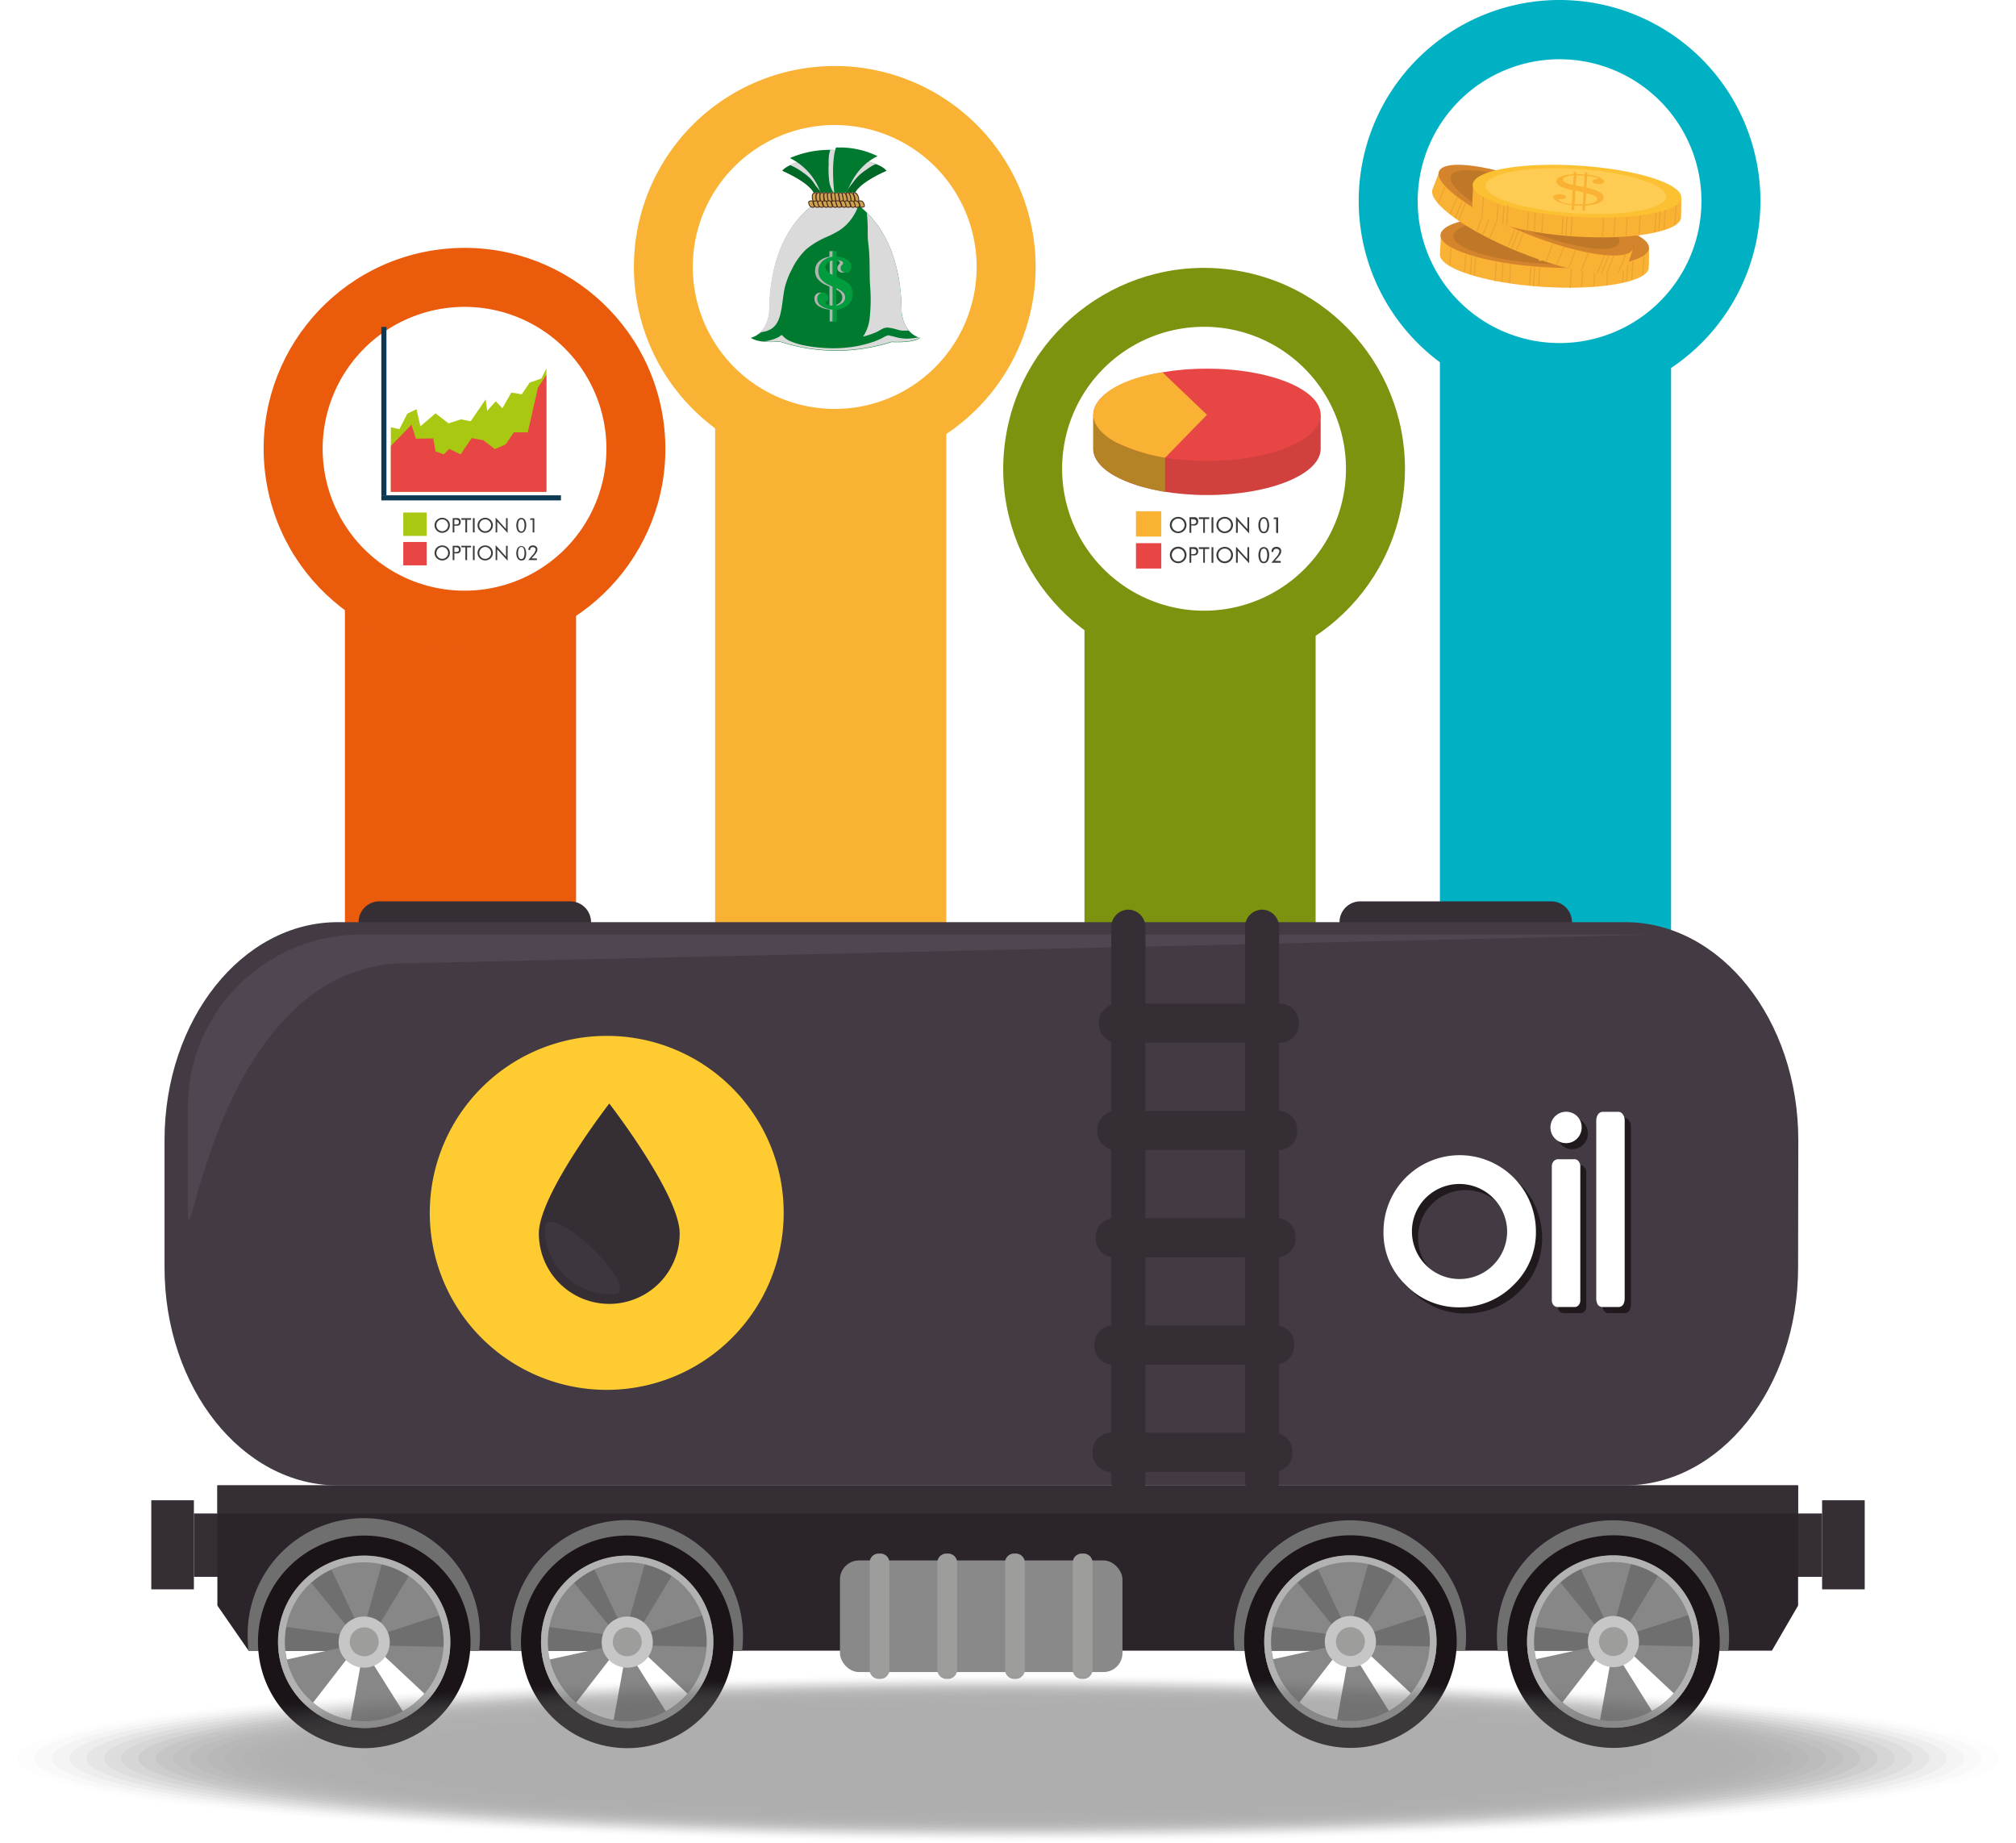 <svg xmlns="http://www.w3.org/2000/svg" xmlns:xlink="http://www.w3.org/1999/xlink" viewBox="0 0 387.93 354.54"><defs><style>.cls-1{mask:url(#mask);filter:url(#luminosity-noclip-9);}.cls-10,.cls-12,.cls-14,.cls-16,.cls-2,.cls-20,.cls-22,.cls-26,.cls-28,.cls-31,.cls-33,.cls-36,.cls-38,.cls-4,.cls-52,.cls-55,.cls-6,.cls-71,.cls-8{mix-blend-mode:multiply;}.cls-2{fill:url(#radial-gradient);}.cls-3{mask:url(#mask-2);filter:url(#luminosity-noclip-14);}.cls-4{fill:url(#radial-gradient-2);}.cls-5{mask:url(#mask-3);filter:url(#luminosity-noclip-15);}.cls-6{fill:url(#radial-gradient-3);}.cls-7{mask:url(#mask-4);filter:url(#luminosity-noclip-16);}.cls-8{fill:url(#radial-gradient-4);}.cls-9{mask:url(#mask-5);filter:url(#luminosity-noclip-10);}.cls-10{fill:url(#radial-gradient-5);}.cls-11{mask:url(#mask-6);filter:url(#luminosity-noclip-11);}.cls-12{fill:url(#radial-gradient-6);}.cls-13{mask:url(#mask-7);filter:url(#luminosity-noclip-12);}.cls-14{fill:url(#radial-gradient-7);}.cls-15{mask:url(#mask-8);filter:url(#luminosity-noclip-13);}.cls-16{fill:url(#radial-gradient-8);}.cls-17{isolation:isolate;}.cls-18{fill:#f9b233;}.cls-19{mask:url(#mask-9);}.cls-20{fill:url(#radial-gradient-9);}.cls-21{mask:url(#mask-10);}.cls-22{fill:url(#radial-gradient-10);}.cls-23{fill:#fff;}.cls-24{fill:#ea5b0c;}.cls-25{mask:url(#mask-11);}.cls-26{fill:url(#radial-gradient-11);}.cls-27{mask:url(#mask-12);}.cls-28{fill:url(#radial-gradient-12);}.cls-29{fill:#7b930f;}.cls-30{mask:url(#mask-13);}.cls-31{fill:url(#radial-gradient-13);}.cls-32{mask:url(#mask-14);}.cls-33{fill:url(#radial-gradient-14);}.cls-34{fill:#00b1c3;}.cls-35{mask:url(#mask-15);}.cls-36{fill:url(#radial-gradient-15);}.cls-37{mask:url(#mask-16);}.cls-38{fill:url(#radial-gradient-16);}.cls-39{fill:#a9c811;}.cls-40{fill:#e74645;}.cls-41{fill:#0d3953;}.cls-42{fill:#3c3c3b;}.cls-43{fill:#d0413e;}.cls-44{fill:#b38326;}.cls-45{fill:#d4842c;}.cls-46{fill:#bf7827;}.cls-47{fill:none;stroke:#eca331;stroke-width:0.22px;}.cls-47,.cls-54{stroke-miterlimit:10;}.cls-48{fill:#fcc133;}.cls-49{fill:#fecc53;}.cls-50{fill:#007a2f;}.cls-51{fill:#006827;}.cls-52{fill:#dadada;}.cls-53{fill:#00742d;}.cls-54{fill:#cfa251;stroke:#432918;stroke-width:0.17px;}.cls-56{fill:#b2b2b2;}.cls-57{fill:#009c3d;}.cls-58{fill:#352e35;}.cls-59{fill:#433a44;}.cls-60{fill:#504652;}.cls-61{fill:#2b242a;}.cls-62{fill:#706f6f;}.cls-63{fill:#878787;}.cls-64{fill:#1a1418;}.cls-65{fill:#c6c6c6;}.cls-66{fill:#9d9d9c;}.cls-67{fill:#8a8989;}.cls-68{fill:#fecc31;}.cls-69{fill:#3e363f;}.cls-70{fill:#201a1f;}.cls-71{opacity:0.5;}.cls-100,.cls-101,.cls-102,.cls-103,.cls-104,.cls-105,.cls-106,.cls-107,.cls-108,.cls-109,.cls-110,.cls-111,.cls-112,.cls-113,.cls-72,.cls-73,.cls-74,.cls-75,.cls-76,.cls-77,.cls-78,.cls-79,.cls-80,.cls-81,.cls-82,.cls-83,.cls-84,.cls-85,.cls-86,.cls-87,.cls-88,.cls-89,.cls-90,.cls-91,.cls-92,.cls-93,.cls-94,.cls-95,.cls-96,.cls-97,.cls-98,.cls-99{fill:#5f5e5e;}.cls-72{opacity:0;}.cls-73{opacity:0.02;}.cls-74{opacity:0.05;}.cls-75{opacity:0.07;}.cls-76{opacity:0.1;}.cls-77{opacity:0.12;}.cls-78{opacity:0.15;}.cls-79{opacity:0.17;}.cls-80{opacity:0.2;}.cls-81{opacity:0.22;}.cls-82{opacity:0.24;}.cls-83{opacity:0.27;}.cls-84{opacity:0.29;}.cls-85{opacity:0.32;}.cls-86{opacity:0.34;}.cls-87{opacity:0.37;}.cls-88{opacity:0.39;}.cls-89{opacity:0.41;}.cls-90{opacity:0.44;}.cls-91{opacity:0.46;}.cls-92{opacity:0.49;}.cls-93{opacity:0.51;}.cls-94{opacity:0.54;}.cls-95{opacity:0.56;}.cls-96{opacity:0.59;}.cls-97{opacity:0.61;}.cls-98{opacity:0.63;}.cls-99{opacity:0.66;}.cls-100{opacity:0.68;}.cls-101{opacity:0.71;}.cls-102{opacity:0.73;}.cls-103{opacity:0.76;}.cls-104{opacity:0.78;}.cls-105{opacity:0.8;}.cls-106{opacity:0.83;}.cls-107{opacity:0.85;}.cls-108{opacity:0.88;}.cls-109{opacity:0.9;}.cls-110{opacity:0.93;}.cls-111{opacity:0.95;}.cls-112{opacity:0.98;}.cls-114{filter:url(#luminosity-noclip-8);}.cls-115{filter:url(#luminosity-noclip-7);}.cls-116{filter:url(#luminosity-noclip-6);}.cls-117{filter:url(#luminosity-noclip-5);}.cls-118{filter:url(#luminosity-noclip-4);}.cls-119{filter:url(#luminosity-noclip-3);}.cls-120{filter:url(#luminosity-noclip-2);}.cls-121{filter:url(#luminosity-noclip);}</style><filter id="luminosity-noclip" x="119.74" y="-8279.51" width="80.22" height="32766" filterUnits="userSpaceOnUse" color-interpolation-filters="sRGB"><feFlood flood-color="#fff" result="bg"/><feBlend in="SourceGraphic" in2="bg"/></filter><mask id="mask" x="119.74" y="-8279.51" width="80.22" height="32766" maskUnits="userSpaceOnUse"><g class="cls-121"/></mask><radialGradient id="radial-gradient" cx="-1050.1" cy="-1513.59" r="40.11" gradientTransform="translate(-1353.73 1114.08) rotate(90)" gradientUnits="userSpaceOnUse"><stop offset="0.57" stop-color="#fff"/><stop offset="0.62" stop-color="#d0d0d0"/><stop offset="0.7" stop-color="#929292"/><stop offset="0.78" stop-color="#5e5e5e"/><stop offset="0.84" stop-color="#353535"/><stop offset="0.91" stop-color="#181818"/><stop offset="0.96" stop-color="#060606"/><stop offset="1"/></radialGradient><filter id="luminosity-noclip-2" x="195.18" y="-8279.51" width="73.02" height="32766" filterUnits="userSpaceOnUse" color-interpolation-filters="sRGB"><feFlood flood-color="#fff" result="bg"/><feBlend in="SourceGraphic" in2="bg"/></filter><mask id="mask-2" x="195.18" y="-8279.51" width="73.02" height="32766" maskUnits="userSpaceOnUse"><g class="cls-120"/></mask><radialGradient id="radial-gradient-2" cx="-1023.9" cy="-1585.43" r="36.51" xlink:href="#radial-gradient"/><filter id="luminosity-noclip-3" x="259.21" y="-8279.51" width="80.22" height="32766" filterUnits="userSpaceOnUse" color-interpolation-filters="sRGB"><feFlood flood-color="#fff" result="bg"/><feBlend in="SourceGraphic" in2="bg"/></filter><mask id="mask-3" x="259.21" y="-8279.51" width="80.22" height="32766" maskUnits="userSpaceOnUse"><g class="cls-119"/></mask><radialGradient id="radial-gradient-3" cx="-1062.81" cy="-1653.06" r="40.11" xlink:href="#radial-gradient"/><filter id="luminosity-noclip-4" x="263.58" y="-8279.51" width="73.02" height="32766" filterUnits="userSpaceOnUse" color-interpolation-filters="sRGB"><feFlood flood-color="#fff" result="bg"/><feBlend in="SourceGraphic" in2="bg"/></filter><mask id="mask-4" x="263.58" y="-8279.51" width="73.02" height="32766" maskUnits="userSpaceOnUse"><g class="cls-118"/></mask><radialGradient id="radial-gradient-4" cx="-1075.43" cy="-1653.83" r="36.51" xlink:href="#radial-gradient"/><filter id="luminosity-noclip-5" x="124.12" y="-8279.51" width="73.02" height="32766" filterUnits="userSpaceOnUse" color-interpolation-filters="sRGB"><feFlood flood-color="#fff" result="bg"/><feBlend in="SourceGraphic" in2="bg"/></filter><mask id="mask-5" x="124.12" y="-8279.51" width="73.02" height="32766" maskUnits="userSpaceOnUse"><g class="cls-117"/></mask><radialGradient id="radial-gradient-5" cx="-1062.72" cy="-1514.36" r="36.51" xlink:href="#radial-gradient"/><filter id="luminosity-noclip-6" x="48.5" y="-8279.51" width="80.22" height="32766" filterUnits="userSpaceOnUse" color-interpolation-filters="sRGB"><feFlood flood-color="#fff" result="bg"/><feBlend in="SourceGraphic" in2="bg"/></filter><mask id="mask-6" x="48.5" y="-8279.51" width="80.22" height="32766" maskUnits="userSpaceOnUse"><g class="cls-116"/></mask><radialGradient id="radial-gradient-6" cx="-1015.12" cy="-1442.35" r="40.11" xlink:href="#radial-gradient"/><filter id="luminosity-noclip-7" x="52.87" y="-8279.51" width="73.02" height="32766" filterUnits="userSpaceOnUse" color-interpolation-filters="sRGB"><feFlood flood-color="#fff" result="bg"/><feBlend in="SourceGraphic" in2="bg"/></filter><mask id="mask-7" x="52.87" y="-8279.51" width="73.02" height="32766" maskUnits="userSpaceOnUse"><g class="cls-115"/></mask><radialGradient id="radial-gradient-7" cx="-1027.74" cy="-1443.12" r="36.51" xlink:href="#radial-gradient"/><filter id="luminosity-noclip-8" x="190.81" y="-8279.51" width="80.22" height="32766" filterUnits="userSpaceOnUse" color-interpolation-filters="sRGB"><feFlood flood-color="#fff" result="bg"/><feBlend in="SourceGraphic" in2="bg"/></filter><mask id="mask-8" x="190.81" y="-8279.51" width="80.22" height="32766" maskUnits="userSpaceOnUse"><g class="cls-114"/></mask><radialGradient id="radial-gradient-8" cx="-1011.28" cy="-1584.65" r="40.11" xlink:href="#radial-gradient"/><filter id="luminosity-noclip-9" x="119.74" y="23.88" width="80.22" height="80.22" filterUnits="userSpaceOnUse" color-interpolation-filters="sRGB"><feFlood flood-color="#fff" result="bg"/><feBlend in="SourceGraphic" in2="bg"/></filter><mask id="mask-9" x="119.74" y="23.88" width="80.22" height="80.22" maskUnits="userSpaceOnUse"><g class="cls-1"><path class="cls-2" d="M159.85,104.09A40.11,40.11,0,1,1,200,64,40.11,40.11,0,0,1,159.85,104.09Z"/></g></mask><radialGradient id="radial-gradient-9" cx="-1050.1" cy="-1513.59" r="40.11" gradientTransform="translate(-1353.73 1114.08) rotate(90)" gradientUnits="userSpaceOnUse"><stop offset="0.57" stop-color="#1d1d1b"/><stop offset="1" stop-color="#1d1d1b"/></radialGradient><filter id="luminosity-noclip-10" x="124.12" y="14.85" width="73.02" height="73.02" filterUnits="userSpaceOnUse" color-interpolation-filters="sRGB"><feFlood flood-color="#fff" result="bg"/><feBlend in="SourceGraphic" in2="bg"/></filter><mask id="mask-10" x="124.12" y="14.85" width="73.02" height="73.02" maskUnits="userSpaceOnUse"><g class="cls-9"><path class="cls-10" d="M160.63,87.87a36.51,36.51,0,1,1,36.51-36.51A36.5,36.5,0,0,1,160.63,87.87Z"/></g></mask><radialGradient id="radial-gradient-10" cx="-1062.72" cy="-1514.36" r="36.51" xlink:href="#radial-gradient-9"/><filter id="luminosity-noclip-11" x="48.5" y="58.85" width="80.22" height="80.22" filterUnits="userSpaceOnUse" color-interpolation-filters="sRGB"><feFlood flood-color="#fff" result="bg"/><feBlend in="SourceGraphic" in2="bg"/></filter><mask id="mask-11" x="48.5" y="58.85" width="80.22" height="80.22" maskUnits="userSpaceOnUse"><g class="cls-11"><path class="cls-12" d="M88.61,139.07A40.11,40.11,0,1,1,128.72,99,40.11,40.11,0,0,1,88.61,139.07Z"/></g></mask><radialGradient id="radial-gradient-11" cx="-1015.12" cy="-1442.35" r="40.11" xlink:href="#radial-gradient-9"/><filter id="luminosity-noclip-12" x="52.87" y="49.83" width="73.02" height="73.02" filterUnits="userSpaceOnUse" color-interpolation-filters="sRGB"><feFlood flood-color="#fff" result="bg"/><feBlend in="SourceGraphic" in2="bg"/></filter><mask id="mask-12" x="52.87" y="49.83" width="73.02" height="73.02" maskUnits="userSpaceOnUse"><g class="cls-13"><path class="cls-14" d="M89.38,122.85A36.51,36.51,0,1,1,125.9,86.34,36.52,36.52,0,0,1,89.38,122.85Z"/></g></mask><radialGradient id="radial-gradient-12" cx="-1027.74" cy="-1443.12" r="36.51" xlink:href="#radial-gradient-9"/><filter id="luminosity-noclip-13" x="190.81" y="62.69" width="80.22" height="80.22" filterUnits="userSpaceOnUse" color-interpolation-filters="sRGB"><feFlood flood-color="#fff" result="bg"/><feBlend in="SourceGraphic" in2="bg"/></filter><mask id="mask-13" x="190.81" y="62.69" width="80.22" height="80.22" maskUnits="userSpaceOnUse"><g class="cls-15"><path class="cls-16" d="M230.92,142.91A40.11,40.11,0,1,1,271,102.8,40.11,40.11,0,0,1,230.92,142.91Z"/></g></mask><radialGradient id="radial-gradient-13" cx="-1011.28" cy="-1584.65" r="40.11" xlink:href="#radial-gradient-9"/><filter id="luminosity-noclip-14" x="195.18" y="53.67" width="73.02" height="73.02" filterUnits="userSpaceOnUse" color-interpolation-filters="sRGB"><feFlood flood-color="#fff" result="bg"/><feBlend in="SourceGraphic" in2="bg"/></filter><mask id="mask-14" x="195.18" y="53.67" width="73.02" height="73.02" maskUnits="userSpaceOnUse"><g class="cls-3"><path class="cls-4" d="M231.69,126.69A36.51,36.51,0,1,1,268.2,90.18,36.51,36.51,0,0,1,231.69,126.69Z"/></g></mask><radialGradient id="radial-gradient-14" cx="-1023.9" cy="-1585.43" r="36.51" xlink:href="#radial-gradient-9"/><filter id="luminosity-noclip-15" x="259.21" y="11.16" width="80.22" height="80.22" filterUnits="userSpaceOnUse" color-interpolation-filters="sRGB"><feFlood flood-color="#fff" result="bg"/><feBlend in="SourceGraphic" in2="bg"/></filter><mask id="mask-15" x="259.21" y="11.16" width="80.22" height="80.22" maskUnits="userSpaceOnUse"><g class="cls-5"><path class="cls-6" d="M299.32,91.38a40.11,40.11,0,1,1,40.11-40.11A40.11,40.11,0,0,1,299.32,91.38Z"/></g></mask><radialGradient id="radial-gradient-15" cx="-1062.81" cy="-1653.06" r="40.11" xlink:href="#radial-gradient-9"/><filter id="luminosity-noclip-16" x="263.58" y="2.14" width="73.02" height="73.02" filterUnits="userSpaceOnUse" color-interpolation-filters="sRGB"><feFlood flood-color="#fff" result="bg"/><feBlend in="SourceGraphic" in2="bg"/></filter><mask id="mask-16" x="263.58" y="2.14" width="73.02" height="73.02" maskUnits="userSpaceOnUse"><g class="cls-7"><path class="cls-8" d="M300.09,75.16a36.51,36.51,0,1,1,36.52-36.51A36.52,36.52,0,0,1,300.09,75.16Z"/></g></mask><radialGradient id="radial-gradient-16" cx="-1075.43" cy="-1653.83" r="36.51" xlink:href="#radial-gradient-9"/></defs><g class="cls-17"><g id="Layer_2" data-name="Layer 2"><g id="Capa_1" data-name="Capa 1"><rect class="cls-18" x="137.61" y="68.24" width="44.48" height="166.51"/><g class="cls-19"><path class="cls-20" d="M159.85,104.09A40.11,40.11,0,1,1,200,64,40.11,40.11,0,0,1,159.85,104.09Z"/></g><path class="cls-18" d="M160.63,90a38.65,38.65,0,1,1,38.65-38.65A38.64,38.64,0,0,1,160.63,90Z"/><g class="cls-21"><path class="cls-22" d="M160.63,87.87a36.51,36.51,0,1,1,36.51-36.51A36.5,36.5,0,0,1,160.63,87.87Z"/></g><path class="cls-23" d="M160.63,78.67a27.31,27.31,0,1,1,27.3-27.31A27.31,27.31,0,0,1,160.63,78.67Z"/><rect class="cls-24" x="66.37" y="103.22" width="44.48" height="166.51"/><g class="cls-25"><path class="cls-26" d="M88.61,139.07A40.11,40.11,0,1,1,128.72,99,40.11,40.11,0,0,1,88.61,139.07Z"/></g><circle class="cls-24" cx="89.38" cy="86.34" r="38.65" transform="translate(-9.88 11.57) rotate(-7.02)"/><g class="cls-27"><path class="cls-28" d="M89.38,122.85A36.51,36.51,0,1,1,125.9,86.34,36.52,36.52,0,0,1,89.38,122.85Z"/></g><path class="cls-23" d="M89.38,113.64a27.3,27.3,0,1,1,27.31-27.3A27.3,27.3,0,0,1,89.38,113.64Z"/><rect class="cls-29" x="208.68" y="107.06" width="44.48" height="166.51"/><g class="cls-30"><path class="cls-31" d="M230.92,142.91A40.11,40.11,0,1,1,271,102.8,40.11,40.11,0,0,1,230.92,142.91Z"/></g><circle class="cls-29" cx="231.69" cy="90.18" r="38.65" transform="translate(105.56 304.44) rotate(-80.78)"/><g class="cls-32"><path class="cls-33" d="M231.69,126.69A36.51,36.51,0,1,1,268.2,90.18,36.51,36.51,0,0,1,231.69,126.69Z"/></g><path class="cls-23" d="M231.69,117.49A27.31,27.31,0,1,1,259,90.18,27.31,27.31,0,0,1,231.69,117.49Z"/><rect class="cls-34" x="277.08" y="55.53" width="44.48" height="166.51"/><g class="cls-35"><path class="cls-36" d="M299.32,91.38a40.11,40.11,0,1,1,40.11-40.11A40.11,40.11,0,0,1,299.32,91.38Z"/></g><path class="cls-34" d="M300.09,77.3a38.65,38.65,0,1,1,38.66-38.65A38.65,38.65,0,0,1,300.09,77.3Z"/><g class="cls-37"><path class="cls-38" d="M300.09,75.16a36.51,36.51,0,1,1,36.52-36.51A36.52,36.52,0,0,1,300.09,75.16Z"/></g><path class="cls-23" d="M300.09,66a27.3,27.3,0,1,1,27.31-27.3A27.3,27.3,0,0,1,300.09,66Z"/><polygon class="cls-39" points="75.21 94.62 75.21 82.2 76.86 82.57 78.38 79.58 80.15 78.72 80.89 82.02 83.81 79.52 86.31 81.45 88.69 80.68 90.58 81.04 93.45 76.83 93.75 79.03 95.4 77.2 96.68 78.54 98.39 75.52 100.4 75.86 101.93 73.6 104.18 72.81 105.14 70.86 105.14 94.62 75.21 94.62"/><polygon class="cls-40" points="75.21 94.62 75.21 85.8 79.18 81.71 80.03 84.4 83.38 84.34 83.81 86.84 85.4 87.41 86.44 86.35 88.63 87.41 90.77 84.28 93.02 84.7 95.22 86.41 97.29 85.5 98.88 83.18 101.56 83.18 103.51 74.58 105.14 72.14 105.14 94.62 75.21 94.62"/><rect class="cls-41" x="73.38" y="95.29" width="34.56" height="0.98"/><rect class="cls-41" x="73.38" y="62.9" width="0.98" height="32.39"/><rect class="cls-39" x="77.6" y="98.6" width="4.5" height="4.5"/><rect class="cls-40" x="77.6" y="104.27" width="4.5" height="4.5"/><path class="cls-42" d="M86.57,101.06a1.51,1.51,0,0,1-.11.56,1.32,1.32,0,0,1-.32.46,1.48,1.48,0,0,1-2.09,0,1.47,1.47,0,0,1-.32-.46,1.48,1.48,0,0,1,0-1.12,1.63,1.63,0,0,1,.32-.47,1.72,1.72,0,0,1,.48-.31,1.51,1.51,0,0,1,1.13,0,1.72,1.72,0,0,1,.48.31,1.36,1.36,0,0,1,.32.47A1.47,1.47,0,0,1,86.57,101.06ZM85.1,102.2a1.07,1.07,0,0,0,.43-.09,1.27,1.27,0,0,0,.37-.25,1.12,1.12,0,0,0,.24-.37,1,1,0,0,0,.09-.43,1.12,1.12,0,0,0-.09-.44,1.31,1.31,0,0,0-.24-.37,1.15,1.15,0,0,0-.37-.25,1.22,1.22,0,0,0-.87,0,1,1,0,0,0-.36.25,1.15,1.15,0,0,0-.25.37,1.11,1.11,0,0,0-.08.44,1,1,0,0,0,.08.43,1.15,1.15,0,0,0,.25.37,1.15,1.15,0,0,0,.8.34Z"/><path class="cls-42" d="M87.43,101.2v1.23h-.32V99.68h.57a2.41,2.41,0,0,1,.45,0,.63.63,0,0,1,.25.1.67.67,0,0,1,.21.26,1,1,0,0,1,.07.36,1.06,1.06,0,0,1-.07.37.67.67,0,0,1-.21.26.63.63,0,0,1-.25.1,2.15,2.15,0,0,1-.45,0h-.25Zm0-.3h.16a1.2,1.2,0,0,0,.57-.1.39.39,0,0,0,.15-.35.43.43,0,0,0-.15-.37,1.06,1.06,0,0,0-.57-.11h-.16Z"/><path class="cls-42" d="M89.55,102.43V100h-.78v-.31h1.88V100h-.77v2.44Z"/><path class="cls-42" d="M91,102.43V99.68h.33v2.75Z"/><path class="cls-42" d="M94.84,101.06a1.51,1.51,0,0,1-.11.56,1.32,1.32,0,0,1-.32.46,1.48,1.48,0,0,1-2.09,0,1.47,1.47,0,0,1-.32-.46,1.48,1.48,0,0,1,0-1.12,1.63,1.63,0,0,1,.32-.47,1.72,1.72,0,0,1,.48-.31,1.51,1.51,0,0,1,1.13,0,1.72,1.72,0,0,1,.48.31,1.36,1.36,0,0,1,.32.47A1.47,1.47,0,0,1,94.84,101.06Zm-1.47,1.14a1.07,1.07,0,0,0,.43-.09,1.11,1.11,0,0,0,.36-.25,1.15,1.15,0,0,0,.25-.37,1,1,0,0,0,.09-.43,1.12,1.12,0,0,0-.09-.44,1.15,1.15,0,0,0-.25-.37,1.11,1.11,0,0,0-.36-.25,1.22,1.22,0,0,0-.87,0,1,1,0,0,0-.36.25,1.15,1.15,0,0,0-.25.37,1.12,1.12,0,0,0-.09.44,1,1,0,0,0,.09.43,1,1,0,0,0,.25.37,1.07,1.07,0,0,0,.36.25A1.08,1.08,0,0,0,93.37,102.2Z"/><path class="cls-42" d="M95.37,102.43V99.57l2,2.2V99.68h.31v2.86l-2-2.18v2.07Z"/><path class="cls-42" d="M100.31,102.51a.79.79,0,0,1-.7-.39,2.23,2.23,0,0,1,0-2.09.78.78,0,0,1,.69-.38.81.81,0,0,1,.71.37,1.85,1.85,0,0,1,.25,1,1.91,1.91,0,0,1-.25,1.06A.8.8,0,0,1,100.31,102.51Zm0-.27a.5.5,0,0,0,.46-.3,1.92,1.92,0,0,0,.15-.86,2,2,0,0,0-.15-.87.5.5,0,0,0-.46-.3.51.51,0,0,0-.46.31,2.36,2.36,0,0,0,0,1.71A.51.51,0,0,0,100.31,102.24Z"/><path class="cls-42" d="M102.5,102.43V100h-.57l.19-.29h.7v2.73Z"/><path class="cls-42" d="M86.57,106.38a1.46,1.46,0,0,1-.11.55,1.36,1.36,0,0,1-.32.47,1.52,1.52,0,0,1-.48.31,1.36,1.36,0,0,1-.56.11,1.38,1.38,0,0,1-.57-.11,1.44,1.44,0,0,1-.8-.78,1.46,1.46,0,0,1,0-1.11,1.51,1.51,0,0,1,.32-.47,1.37,1.37,0,0,1,.48-.31,1.51,1.51,0,0,1,1.13,0,1.37,1.37,0,0,1,.48.31,1.32,1.32,0,0,1,.32.46A1.56,1.56,0,0,1,86.57,106.38Zm-1.47,1.13a1.08,1.08,0,0,0,.8-.33,1.12,1.12,0,0,0,.24-.37,1.07,1.07,0,0,0,.09-.43,1.13,1.13,0,0,0-.09-.45,1.26,1.26,0,0,0-.24-.36,1.15,1.15,0,0,0-.37-.25,1.07,1.07,0,0,0-.43-.09,1.08,1.08,0,0,0-.44.09,1,1,0,0,0-.36.25,1.17,1.17,0,0,0-.25,1.24,1.27,1.27,0,0,0,.25.37,1.15,1.15,0,0,0,.37.25A1.18,1.18,0,0,0,85.1,107.51Z"/><path class="cls-42" d="M87.43,106.51v1.24h-.32V105h.57a2.41,2.41,0,0,1,.45,0,.64.64,0,0,1,.25.11.61.61,0,0,1,.21.26,1,1,0,0,1,0,.72.61.61,0,0,1-.21.26.64.64,0,0,1-.25.11,2.34,2.34,0,0,1-.45,0h-.25Zm0-.3h.16a1.09,1.09,0,0,0,.57-.1.37.37,0,0,0,.15-.34.42.42,0,0,0-.15-.37,1.06,1.06,0,0,0-.57-.11h-.16Z"/><path class="cls-42" d="M89.55,107.75V105.3h-.78V105h1.88v.31h-.77v2.45Z"/><path class="cls-42" d="M91,107.75V105h.33v2.76Z"/><path class="cls-42" d="M94.84,106.38a1.46,1.46,0,0,1-.11.55,1.36,1.36,0,0,1-.32.47,1.52,1.52,0,0,1-.48.31,1.36,1.36,0,0,1-.56.11,1.38,1.38,0,0,1-.57-.11,1.44,1.44,0,0,1-.8-.78,1.46,1.46,0,0,1,0-1.11,1.51,1.51,0,0,1,.32-.47,1.37,1.37,0,0,1,.48-.31,1.51,1.51,0,0,1,1.13,0,1.37,1.37,0,0,1,.48.31,1.32,1.32,0,0,1,.32.46A1.56,1.56,0,0,1,94.84,106.38Zm-1.47,1.13a1.26,1.26,0,0,0,.43-.08,1.11,1.11,0,0,0,.36-.25,1.15,1.15,0,0,0,.25-.37,1.07,1.07,0,0,0,.09-.43,1.13,1.13,0,0,0-.09-.45,1.23,1.23,0,0,0-.61-.61,1.07,1.07,0,0,0-.43-.09,1.08,1.08,0,0,0-.44.09,1,1,0,0,0-.36.25,1.15,1.15,0,0,0-.34.81,1.07,1.07,0,0,0,.09.43,1.1,1.1,0,0,0,.25.37,1.23,1.23,0,0,0,.36.25A1.27,1.27,0,0,0,93.37,107.51Z"/><path class="cls-42" d="M95.37,107.75v-2.87l2,2.21V105h.31v2.87l-2-2.18v2.07Z"/><path class="cls-42" d="M100.31,107.82a.8.8,0,0,1-.7-.38,1.85,1.85,0,0,1-.26-1,1.9,1.9,0,0,1,.26-1,.8.8,0,0,1,.69-.38.82.82,0,0,1,.71.38,2.33,2.33,0,0,1,0,2.1A.78.78,0,0,1,100.31,107.82Zm0-.27a.51.51,0,0,0,.46-.29,2,2,0,0,0,.15-.87,1.92,1.92,0,0,0-.15-.86.5.5,0,0,0-.92,0,1.86,1.86,0,0,0-.16.86,1.88,1.88,0,0,0,.16.86A.5.5,0,0,0,100.31,107.55Z"/><path class="cls-42" d="M103.32,107.44v.31h-1.66l.58-.69.17-.2a2.38,2.38,0,0,0,.67-1.11.44.44,0,0,0-.15-.35.56.56,0,0,0-.39-.14.52.52,0,0,0-.4.15.61.61,0,0,0-.14.42v0h-.31v-.07a.78.78,0,0,1,.23-.61,1,1,0,0,1,1.26,0,.71.71,0,0,1,.23.56,1.07,1.07,0,0,1-.16.54,3.89,3.89,0,0,1-.54.7l-.43.47Z"/><path class="cls-43" d="M210.38,86.36c0,4.9,9.8,8.88,21.88,8.88s21.87-4,21.87-8.88V79.8H210.38V86"/><path class="cls-40" d="M210.38,79.8c0,4.9,9.8,8.88,21.88,8.88s21.87-4,21.87-8.88-9.79-8.88-21.87-8.88S210.38,74.89,210.38,79.8Z"/><path class="cls-44" d="M224.2,88.06v6.56s-12.94-1.87-13.82-7.87v-7S209.75,85.51,224.2,88.06Z"/><path class="cls-18" d="M224.2,88.06a34,34,0,0,1-9.26-2.86s-4.56-2.14-4.56-5.4a4,4,0,0,1,.25-1.35s1.3-5,13.05-6.83l8.58,8.18-8.06,8.26"/><rect class="cls-18" x="218.59" y="98.36" width="4.87" height="4.87"/><rect class="cls-40" x="218.59" y="104.5" width="4.87" height="4.88"/><path class="cls-42" d="M228.31,101a1.54,1.54,0,0,1-.12.61,1.56,1.56,0,0,1-.35.5,1.51,1.51,0,0,1-.52.34,1.58,1.58,0,0,1-.61.12,1.62,1.62,0,0,1-1.13-.46,1.68,1.68,0,0,1-.35-.5,1.59,1.59,0,0,1,0-1.21,1.6,1.6,0,0,1,.35-.51,1.49,1.49,0,0,1,.52-.33,1.62,1.62,0,0,1,.61-.12,1.58,1.58,0,0,1,.61.12,1.49,1.49,0,0,1,.52.33,1.6,1.6,0,0,1,.35.51A1.53,1.53,0,0,1,228.31,101Zm-1.6,1.24a1.28,1.28,0,0,0,.47-.1,1.18,1.18,0,0,0,.4-.27,1.2,1.2,0,0,0,.26-.4,1,1,0,0,0,.1-.47,1.28,1.28,0,0,0-.1-.47,1.2,1.2,0,0,0-.26-.4,1.18,1.18,0,0,0-.4-.27,1.23,1.23,0,0,0-.47-.09,1.27,1.27,0,0,0-.47.09,1.05,1.05,0,0,0-.39.27,1.09,1.09,0,0,0-.27.4,1.27,1.27,0,0,0-.09.47,1.19,1.19,0,0,0,.09.47,1.18,1.18,0,0,0,.27.4,1.14,1.14,0,0,0,.39.27A1.1,1.1,0,0,0,226.71,102.26Z"/><path class="cls-42" d="M229.23,101.17v1.34h-.34v-3h.62a2.72,2.72,0,0,1,.49,0,.81.81,0,0,1,.27.11.69.69,0,0,1,.22.28,1,1,0,0,1,.08.4,1,1,0,0,1-.08.39.69.69,0,0,1-.22.28,1.11,1.11,0,0,1-.27.12,2.93,2.93,0,0,1-.49,0h-.28Zm0-.32h.18a1.23,1.23,0,0,0,.62-.11.42.42,0,0,0,.16-.37A.48.48,0,0,0,230,100a1.19,1.19,0,0,0-.61-.11h-.18Z"/><path class="cls-42" d="M231.53,102.51V99.86h-.84v-.34h2v.34h-.84v2.65Z"/><path class="cls-42" d="M233.13,102.51v-3h.35v3Z"/><path class="cls-42" d="M237.26,101a1.54,1.54,0,0,1-.12.61,1.39,1.39,0,0,1-.34.5,1.62,1.62,0,0,1-1.13.46,1.58,1.58,0,0,1-.61-.12,1.51,1.51,0,0,1-.52-.34,1.68,1.68,0,0,1-.35-.5,1.59,1.59,0,0,1,0-1.21,1.6,1.6,0,0,1,.35-.51,1.49,1.49,0,0,1,.52-.33,1.58,1.58,0,0,1,.61-.12,1.62,1.62,0,0,1,.61.12,1.49,1.49,0,0,1,.52.33,1.43,1.43,0,0,1,.34.51A1.53,1.53,0,0,1,237.26,101Zm-1.59,1.24a1.26,1.26,0,0,0,.86-.37,1.09,1.09,0,0,0,.27-.4,1.19,1.19,0,0,0,.09-.47,1.27,1.27,0,0,0-.09-.47,1.27,1.27,0,0,0-.67-.67,1.18,1.18,0,0,0-.46-.09,1.28,1.28,0,0,0-.48.09,1.25,1.25,0,0,0-.39.27,1.09,1.09,0,0,0-.27.4,1.27,1.27,0,0,0-.09.47,1.19,1.19,0,0,0,.09.47,1.27,1.27,0,0,0,.67.67A1.07,1.07,0,0,0,235.67,102.26Z"/><path class="cls-42" d="M237.84,102.51v-3.1l2.19,2.38V99.52h.34v3.11l-2.19-2.36v2.24Z"/><path class="cls-42" d="M243.19,102.59a.87.87,0,0,1-.76-.41,2,2,0,0,1-.28-1.14,2,2,0,0,1,.28-1.13.85.85,0,0,1,.75-.42.89.89,0,0,1,.77.41,2.54,2.54,0,0,1,0,2.28A.89.89,0,0,1,243.19,102.59Zm0-.29a.54.54,0,0,0,.49-.32,2,2,0,0,0,.17-.94,2,2,0,0,0-.17-.94.54.54,0,0,0-.49-.32.55.55,0,0,0-.5.33,2.11,2.11,0,0,0-.17.93,2.18,2.18,0,0,0,.17.93A.55.55,0,0,0,243.19,102.3Z"/><path class="cls-42" d="M245.56,102.51V99.86H245l.2-.31h.75v3Z"/><path class="cls-42" d="M228.31,106.78a1.58,1.58,0,0,1-.12.61,1.68,1.68,0,0,1-.35.5,1.51,1.51,0,0,1-.52.34,1.58,1.58,0,0,1-.61.12,1.61,1.61,0,0,1-1.48-1,1.56,1.56,0,0,1,0-1.2,1.6,1.6,0,0,1,.35-.51,1.51,1.51,0,0,1,.52-.34,1.62,1.62,0,0,1,.61-.12,1.58,1.58,0,0,1,.61.12,1.51,1.51,0,0,1,.52.34,1.56,1.56,0,0,1,.35.5A1.58,1.58,0,0,1,228.31,106.78Zm-1.6,1.23a1.27,1.27,0,0,0,.47-.09,1.18,1.18,0,0,0,.4-.27,1.31,1.31,0,0,0,.26-.4,1.07,1.07,0,0,0,.1-.47,1.33,1.33,0,0,0-.1-.48,1.15,1.15,0,0,0-.66-.66,1.23,1.23,0,0,0-.47-.09,1.27,1.27,0,0,0-.47.09,1.16,1.16,0,0,0-.39.26,1.26,1.26,0,0,0-.27,1.35,1.18,1.18,0,0,0,.27.4,1.14,1.14,0,0,0,.39.27A1.27,1.27,0,0,0,226.71,108Z"/><path class="cls-42" d="M229.23,106.93v1.34h-.34v-3h.62a2,2,0,0,1,.49,0,.81.81,0,0,1,.27.11.69.69,0,0,1,.22.28,1,1,0,0,1,.08.39,1,1,0,0,1-.08.4.69.69,0,0,1-.22.28.81.81,0,0,1-.27.11,2,2,0,0,1-.49,0h-.28Zm0-.32h.18a1.23,1.23,0,0,0,.62-.11.44.44,0,0,0,.16-.38.46.46,0,0,0-.17-.4,1.19,1.19,0,0,0-.61-.11h-.18Z"/><path class="cls-42" d="M231.53,108.27v-2.65h-.84v-.34h2v.34h-.84v2.65Z"/><path class="cls-42" d="M233.13,108.27v-3h.35v3Z"/><path class="cls-42" d="M237.26,106.78a1.58,1.58,0,0,1-.12.61,1.48,1.48,0,0,1-.34.5,1.62,1.62,0,0,1-1.13.46,1.58,1.58,0,0,1-.61-.12,1.51,1.51,0,0,1-.52-.34,1.6,1.6,0,0,1-.35-.51,1.56,1.56,0,0,1,0-1.2,1.6,1.6,0,0,1,.35-.51,1.51,1.51,0,0,1,.52-.34,1.58,1.58,0,0,1,.61-.12,1.62,1.62,0,0,1,.61.12,1.51,1.51,0,0,1,.52.34,1.39,1.39,0,0,1,.34.5A1.58,1.58,0,0,1,237.26,106.78ZM235.67,108a1.24,1.24,0,0,0,1.13-.76,1.23,1.23,0,0,0,.09-.47,1.32,1.32,0,0,0-.09-.48,1.18,1.18,0,0,0-.27-.4,1.2,1.2,0,0,0-.4-.26,1.18,1.18,0,0,0-.46-.09,1.28,1.28,0,0,0-.48.09,1.4,1.4,0,0,0-.39.26,1.26,1.26,0,0,0-.27,1.35,1.27,1.27,0,0,0,.67.67A1.23,1.23,0,0,0,235.67,108Z"/><path class="cls-42" d="M237.84,108.27v-3.11l2.19,2.39v-2.27h.34v3.1L238.18,106v2.25Z"/><path class="cls-42" d="M243.19,108.35a.87.87,0,0,1-.76-.41,2.46,2.46,0,0,1,0-2.28.86.86,0,0,1,.75-.41.89.89,0,0,1,.77.41,2,2,0,0,1,.27,1.14,2.09,2.09,0,0,1-.27,1.14A.89.89,0,0,1,243.19,108.35Zm0-.29a.54.54,0,0,0,.49-.32,2.68,2.68,0,0,0,0-1.88.54.54,0,0,0-.49-.32.55.55,0,0,0-.5.33,2.6,2.6,0,0,0,0,1.85A.54.54,0,0,0,243.19,108.06Z"/><path class="cls-42" d="M246.45,107.93v.34h-1.8l.63-.75.18-.21a2.6,2.6,0,0,0,.73-1.21.49.49,0,0,0-.16-.38.65.65,0,0,0-.43-.14.56.56,0,0,0-.43.16.61.61,0,0,0-.15.45v0h-.34v-.08a.83.83,0,0,1,.25-.66.93.93,0,0,1,.69-.24,1,1,0,0,1,.68.22.79.79,0,0,1,.24.61,1.18,1.18,0,0,1-.16.58,4.16,4.16,0,0,1-.59.76l-.47.51Z"/><path class="cls-18" d="M317.26,51.53c-.17,2.72-9.29,4.36-20.38,3.66s-20-3.57-19.8-6.29c.07-1,.18-3.55.18-3.55s13.22-.45,20.25,0c7.42.47,19.8,2.4,19.8,2.4S317.32,50.64,317.26,51.53Z"/><path class="cls-45" d="M317.31,47.74c-.17,2.71-9.29,4.35-20.38,3.65S277,47.92,277.18,45.2s9.29-4.35,20.37-3.65S317.48,45,317.31,47.74Z"/><path class="cls-46" d="M314.4,47.55c-.15,2.35-8,3.77-17.64,3.17s-17.25-3-17.1-5.36,8-3.77,17.64-3.17S314.55,45.2,314.4,47.55Z"/><path class="cls-18" d="M296.56,43.18l0-.45.52,0,0,.43c.31,0,.56,0,.76,0l.82.07,0-.43.52,0,0,.45a7.92,7.92,0,0,1,2.44.59c.52.25.78.51.76.76s-.14.29-.37.36a2.08,2.08,0,0,1-.8.09,1.79,1.79,0,0,1-.74-.18c-.2-.1-.29-.22-.29-.36s.26-.33.73-.38c.23,0,.34-.06.34-.09s-.17-.14-.51-.26a8.42,8.42,0,0,0-1.57-.32L299,45.83q3.38.78,3.3,2c0,.35-.32.66-.91.94a7,7,0,0,1-2.6.5l-.06,1-.52,0,.06-.93c-.59,0-1.11,0-1.58-.06l-.05.89-.52,0,.06-.92a8.28,8.28,0,0,1-2.74-.72c-.57-.31-.84-.61-.82-.89s.13-.28.38-.39a2,2,0,0,1,.93-.13,2.24,2.24,0,0,1,.79.19c.24.1.36.23.35.37s-.13.25-.35.32A2,2,0,0,1,294,48l-.17,0-.16,0c-.09,0-.14,0-.14.07s.22.24.68.44a7.38,7.38,0,0,0,2,.48l.17-2.71q-3.19-.69-3.12-1.74C293.29,43.7,294.4,43.28,296.56,43.18Zm-.12,2,.11-1.8c-1.34.09-2,.35-2.06.79S295.12,44.93,296.44,45.23ZM298.29,49l.15-2.3-1.56-.37L296.72,49l.4,0C297.32,49,297.71,49,298.29,49Zm-1.22-5.59L297,45.36c.3.08.82.19,1.55.34l.14-2.19-.76-.07h-.81ZM299,46.83,298.81,49c1.49-.11,2.24-.42,2.28-.93S300.4,47.16,299,46.83Z"/><line class="cls-47" x1="278.99" y1="51.07" x2="279.2" y2="47.8"/><line class="cls-47" x1="281.81" y1="52.34" x2="282.07" y2="48.98"/><line class="cls-47" x1="282.97" y1="52.79" x2="283.18" y2="49.38"/><line class="cls-47" x1="283.71" y1="53.03" x2="283.94" y2="49.55"/><line class="cls-47" x1="287.69" y1="54.09" x2="287.92" y2="50.44"/><line class="cls-47" x1="289.01" y1="54.17" x2="289.24" y2="50.57"/><line class="cls-47" x1="290.47" y1="54.41" x2="290.7" y2="50.76"/><line class="cls-47" x1="294.34" y1="54.84" x2="294.56" y2="51.38"/><line class="cls-47" x1="295.09" y1="55.03" x2="295.32" y2="51.43"/><line class="cls-47" x1="296.09" y1="54.95" x2="296.31" y2="51.49"/><line class="cls-47" x1="302.15" y1="55.38" x2="302.39" y2="51.59"/><line class="cls-47" x1="304.34" y1="55.23" x2="304.58" y2="51.54"/><line class="cls-47" x1="306.68" y1="55.1" x2="306.91" y2="51.45"/><line class="cls-47" x1="309.16" y1="54.92" x2="309.4" y2="51.18"/><line class="cls-47" x1="312.24" y1="54.31" x2="312.47" y2="50.66"/><line class="cls-47" x1="313.01" y1="54.12" x2="313.25" y2="50.43"/><line class="cls-47" x1="313.98" y1="53.85" x2="314.21" y2="50.15"/><line class="cls-47" x1="316.08" y1="52.98" x2="316.32" y2="49.24"/><path class="cls-18" d="M313,51.46c-1,2.53-10.19,1.23-20.5-2.9s-17.85-9.63-16.84-12.16c.37-.92,1.28-3.32,1.28-3.32s12.69,3.71,19.23,6.33c6.9,2.76,18.07,8.46,18.07,8.46S313.34,50.62,313,51.46Z"/><path class="cls-45" d="M314.24,47.87c-1,2.52-10.19,1.23-20.5-2.9s-17.85-9.52-16.84-12,10.19-1.23,20.5,2.89S315.25,45.34,314.24,47.87Z"/><path class="cls-46" d="M311.53,46.78c-.88,2.19-8.82,1.07-17.75-2.5S278.34,36,279.21,33.84,288,32.78,297,36.35,312.41,44.59,311.53,46.78Z"/><path class="cls-18" d="M296.06,37.11l.17-.42.48.2-.16.39.71.26.75.32.16-.39.48.19-.17.41a8.32,8.32,0,0,1,2.13,1.33c.42.4.58.73.49,1s-.22.23-.47.23a2.26,2.26,0,0,1-.78-.16,2.12,2.12,0,0,1-.65-.4c-.16-.16-.21-.31-.16-.44s.35-.23.81-.14c.22,0,.34,0,.35,0s-.11-.18-.4-.4a7.58,7.58,0,0,0-1.4-.79l-.84,2.11c2,1.2,2.81,2.17,2.52,2.89-.13.32-.52.53-1.16.61a7.09,7.09,0,0,1-2.63-.34l-.37.92-.48-.19.35-.87a15.17,15.17,0,0,1-1.48-.55l-.33.83-.48-.19.34-.85a8.45,8.45,0,0,1-2.38-1.54c-.44-.47-.61-.84-.5-1.11s.22-.22.48-.25a2.1,2.1,0,0,1,.93.17,2.18,2.18,0,0,1,.69.43c.2.17.27.33.22.46s-.2.19-.43.19a1.91,1.91,0,0,1-.75-.16l-.15-.07-.15-.08c-.09,0-.14,0-.16,0s.14.3.52.64a7.23,7.23,0,0,0,1.77,1.08l1-2.52c-1.88-1.1-2.69-2-2.43-2.63S294,36.53,296.06,37.11ZM295.29,39l.67-1.67c-1.3-.34-2-.3-2.19.1S294.14,38.32,295.29,39Zm.59,4.17.85-2.14-1.36-.84-1,2.43.37.16Zm.58-5.69-.72,1.81,1.37.8.82-2-.7-.29-.44-.17Zm.72,3.82-.8,2c1.44.37,2.26.31,2.45-.17S298.46,42.1,297.18,41.32Z"/><line class="cls-47" x1="276.79" y1="39.06" x2="278.01" y2="36.02"/><line class="cls-47" x1="279.07" y1="41.14" x2="280.37" y2="38.03"/><line class="cls-47" x1="280.03" y1="41.94" x2="281.3" y2="38.77"/><line class="cls-47" x1="280.67" y1="42.4" x2="281.97" y2="39.16"/><line class="cls-47" x1="284.11" y1="44.64" x2="285.47" y2="41.25"/><line class="cls-47" x1="285.34" y1="45.14" x2="286.68" y2="41.79"/><line class="cls-47" x1="286.65" y1="45.81" x2="288.01" y2="42.42"/><line class="cls-47" x1="290.2" y1="47.43" x2="291.48" y2="44.22"/><line class="cls-47" x1="290.85" y1="47.85" x2="292.19" y2="44.5"/><line class="cls-47" x1="291.82" y1="48.09" x2="293.11" y2="44.87"/><line class="cls-47" x1="297.44" y1="50.39" x2="298.85" y2="46.87"/><line class="cls-47" x1="299.57" y1="50.93" x2="300.95" y2="47.5"/><line class="cls-47" x1="301.84" y1="51.53" x2="303.19" y2="48.14"/><line class="cls-47" x1="304.25" y1="52.14" x2="305.64" y2="48.66"/><line class="cls-47" x1="307.37" y1="52.52" x2="308.72" y2="49.13"/><line class="cls-47" x1="308.16" y1="52.59" x2="309.54" y2="49.15"/><line class="cls-47" x1="309.16" y1="52.63" x2="310.54" y2="49.19"/><line class="cls-47" x1="311.43" y1="52.46" x2="312.82" y2="48.98"/><path class="cls-18" d="M323.47,41.85c-.17,2.72-9.29,4.36-20.38,3.66s-20-3.57-19.8-6.29c.07-1,.18-3.55.18-3.55s13.21-.45,20.24,0c7.43.47,19.81,2.39,19.81,2.39S323.53,41,323.47,41.85Z"/><path class="cls-48" d="M323.52,38.05c-.17,2.72-9.29,4.36-20.38,3.66s-19.93-3.47-19.76-6.19,9.3-4.36,20.38-3.66S323.69,35.33,323.52,38.05Z"/><path class="cls-49" d="M320.61,37.87c-.15,2.35-8.05,3.77-17.64,3.16s-17.25-3-17.1-5.35,8.05-3.77,17.64-3.17S320.76,35.52,320.61,37.87Z"/><path class="cls-18" d="M302.83,33.53l0-.45.52,0,0,.42.76,0,.81.07,0-.42.52,0,0,.44a8.38,8.38,0,0,1,2.43.59c.53.26.78.51.77.77s-.14.28-.38.36a2,2,0,0,1-.79.09,2,2,0,0,1-.74-.18c-.2-.1-.3-.22-.29-.36s.26-.33.73-.39c.22,0,.34-.05.34-.09s-.17-.13-.51-.25a7.65,7.65,0,0,0-1.58-.32l-.14,2.27c2.25.53,3.35,1.18,3.3,2,0,.35-.33.66-.91.94a7.44,7.44,0,0,1-2.6.5l-.07,1-.51,0,.06-.94a15.25,15.25,0,0,1-1.58-.06l-.06.9-.51,0,.06-.92a8.43,8.43,0,0,1-2.75-.72c-.56-.31-.84-.61-.82-.9s.14-.28.38-.38a1.93,1.93,0,0,1,.94-.13,2.47,2.47,0,0,1,.79.18c.24.11.35.23.35.37s-.13.25-.35.33a2.31,2.31,0,0,1-.76.08l-.17,0-.16,0q-.14,0-.15.06t.69.45a7,7,0,0,0,2,.47l.17-2.71c-2.13-.45-3.17-1-3.13-1.73S300.67,33.62,302.83,33.53Zm-.13,2,.12-1.8c-1.35.09-2,.35-2.06.78S301.38,35.27,302.7,35.58Zm.64-1.81-.13,1.94c.31.08.82.19,1.56.33l.14-2.18-.76-.07-.47,0Zm1.22,5.59.15-2.31-1.56-.37L303,39.3l.4,0Zm.66-2.19-.14,2.16c1.48-.11,2.24-.42,2.27-.94S306.67,37.51,305.22,37.17Z"/><line class="cls-47" x1="285.2" y1="41.38" x2="285.42" y2="37.88"/><line class="cls-47" x1="288.02" y1="42.66" x2="288.28" y2="39.3"/><line class="cls-47" x1="289.18" y1="43.11" x2="289.39" y2="39.7"/><line class="cls-47" x1="289.92" y1="43.35" x2="290.17" y2="39.46"/><line class="cls-47" x1="293.9" y1="44.4" x2="294.13" y2="40.76"/><line class="cls-47" x1="295.22" y1="44.49" x2="295.45" y2="40.89"/><line class="cls-47" x1="296.68" y1="44.72" x2="296.91" y2="41.08"/><line class="cls-47" x1="300.55" y1="45.16" x2="300.77" y2="41.7"/><line class="cls-47" x1="301.3" y1="45.35" x2="301.52" y2="41.75"/><line class="cls-47" x1="302.3" y1="45.27" x2="302.52" y2="41.81"/><line class="cls-47" x1="308.35" y1="45.7" x2="308.59" y2="41.91"/><line class="cls-47" x1="310.55" y1="45.55" x2="310.78" y2="41.86"/><line class="cls-47" x1="312.89" y1="45.41" x2="313.12" y2="41.77"/><line class="cls-47" x1="315.37" y1="45.24" x2="315.61" y2="41.5"/><line class="cls-47" x1="318.45" y1="44.62" x2="318.68" y2="40.98"/><line class="cls-47" x1="319.22" y1="44.44" x2="319.46" y2="40.74"/><line class="cls-47" x1="320.19" y1="44.16" x2="320.42" y2="40.47"/><line class="cls-47" x1="322.29" y1="43.3" x2="322.52" y2="39.56"/><path class="cls-50" d="M177.06,65c-3.5-1-3.58-5.24-3.58-5.24C173.3,41.6,162.3,37.84,162.3,37.84h-3.06s-11,3.76-11.17,21.92c0,0-.09,4.19-3.58,5.24,0,0,1.36,1.12,5.49.72a34.82,34.82,0,0,0,21.59.09S175.67,66.08,177.06,65Z"/><path class="cls-51" d="M164.58,37.05s.56-1.75,6-4.19c0,0-.61-1.22-4.73-2.07,0,0-2.86,2.85-3,6.26Z"/><path class="cls-51" d="M156.53,37.05s-.56-1.75-6-4.19c0,0,.61-1.22,4.73-2.07,0,0,2.86,2.85,3.05,6.26Z"/><path class="cls-52" d="M154.63,33.27A8.21,8.21,0,0,1,156,34.42c.38.43.7.9,1,1.36l0,0,0,0,.17.2c.16.19.31.37.45.56a2.87,2.87,0,0,1,.28.43h.3c-.19-3.41-3.05-6.26-3.05-6.26a14.16,14.16,0,0,0-3.25,1A11.85,11.85,0,0,1,154.63,33.27Z"/><path class="cls-53" d="M157.9,37.05A11.74,11.74,0,0,0,152,30.41a19.25,19.25,0,0,1,8.72-1.55s.22,2.63.22,8.19Z"/><path class="cls-52" d="M173.48,59.76c-.1-10.2-3.61-15.86-6.68-18.85a32.88,32.88,0,0,1,.17,3.58c0,.69,0,1.38.08,2.06s.15,1.29.19,1.94c.15,2.09.06,4.18.17,6.27a33,33,0,0,1-.08,6.59,7.71,7.71,0,0,1-1,3c-.08.13-.17.25-.26.38l.11,0a16.33,16.33,0,0,0,2.47-.84c.73-.34,1.47-1,2.33-.85a10.08,10.08,0,0,1,1.45.3,6.83,6.83,0,0,0,1.17.27c.42,0,.83,0,1.25,0A6.77,6.77,0,0,1,173.48,59.76Z"/><path class="cls-52" d="M146.64,63.89a6.74,6.74,0,0,0,.75-.17c.11,0,.23-.07.34-.12l.18-.07a5.12,5.12,0,0,0,.52-.27l.25-.17,0,0,0,0a4.07,4.07,0,0,0,.42-.41l.14-.16.09-.13a5.13,5.13,0,0,0,.48-.85s.05-.12.05-.14l.06-.17.12-.34c.07-.23.13-.47.18-.71.12-.52.21-1,.28-1.56.16-1.08.27-2.17.5-3.23a15.5,15.5,0,0,1,1.43-3.69,12.92,12.92,0,0,1,2.72-3.75,16.24,16.24,0,0,1,4.21-2.49,18.77,18.77,0,0,0,2.13-1.12,8.74,8.74,0,0,0,1.73-1.48,9.36,9.36,0,0,0,1.18-1.62,7.77,7.77,0,0,0,.73-1.65,11.69,11.69,0,0,0-2.91-1.69h-3.06s-11,3.76-11.17,21.92a6.52,6.52,0,0,1-1.93,4.35h.13A.67.67,0,0,1,146.64,63.89Z"/><path class="cls-52" d="M174.38,65.15A9.08,9.08,0,0,1,173,65c-.43-.08-.85-.21-1.27-.32-.21,0-.41-.11-.62-.14a.74.74,0,0,0-.32,0,3.52,3.52,0,0,0-.82.38,13.24,13.24,0,0,1-2.41,1,22.25,22.25,0,0,1-2.4.62,25.19,25.19,0,0,1-5,.46,29.59,29.59,0,0,1-5.47-.56,13.73,13.73,0,0,1-2.56-.78,3.8,3.8,0,0,1-1.11-.66c-.21-.18-.4-.38-.6-.57l-.12.09a4.15,4.15,0,0,1-.86.51,7.66,7.66,0,0,1-2.26.62c-.25,0-.5,0-.76,0a13.61,13.61,0,0,0,3.53,0,34.82,34.82,0,0,0,21.59.09s4.1.27,5.49-.81l-.18-.06A11.57,11.57,0,0,1,174.38,65.15Z"/><path class="cls-54" d="M157.28,38.89c.08.23.06.38-.12.38h0a.69.69,0,0,1-.56-.38,1.8,1.8,0,0,1-.24-1.46.76.76,0,0,1,.58-.38h0c.17,0,.19.16.1.38A2.18,2.18,0,0,0,157.28,38.89Z"/><path class="cls-54" d="M158,38.89c.06.23,0,.38-.17.38h0a.63.63,0,0,1-.52-.38,2.11,2.11,0,0,1-.23-1.46.65.65,0,0,1,.53-.38h0c.17,0,.22.16.15.38A2.6,2.6,0,0,0,158,38.89Z"/><path class="cls-54" d="M158.71,38.89c0,.23,0,.38-.2.38h0a.55.55,0,0,1-.48-.38,2.6,2.6,0,0,1-.24-1.46.59.59,0,0,1,.49-.38h0c.18,0,.25.16.19.38A3.56,3.56,0,0,0,158.71,38.89Z"/><path class="cls-54" d="M159.47,38.89c0,.23-.08.38-.25.38h0a.48.48,0,0,1-.44-.38,3.39,3.39,0,0,1-.23-1.46.5.5,0,0,1,.44-.38h0c.18,0,.27.16.24.38A5,5,0,0,0,159.47,38.89Z"/><path class="cls-54" d="M160.14,38.89c0,.23-.11.38-.28.38h0a.43.43,0,0,1-.4-.38,5,5,0,0,1-.24-1.46.46.46,0,0,1,.41-.38h0c.18,0,.29.16.27.38A10.58,10.58,0,0,0,160.14,38.89Z"/><path class="cls-54" d="M160.9,38.89a.36.36,0,0,1-.33.38h0a.38.38,0,0,1-.36-.38,12.34,12.34,0,0,1-.24-1.46.42.42,0,0,1,.37-.38h0a.35.35,0,0,1,.32.38C160.73,37.89,160.82,38.43,160.9,38.89Z"/><path class="cls-54" d="M161.57,38.89a.39.39,0,0,1-.37.38h0a.34.34,0,0,1-.31-.38c-.08-.46-.17-1-.24-1.46a.35.35,0,0,1,.33-.38h0a.38.38,0,0,1,.35.38A10.58,10.58,0,0,1,161.57,38.89Z"/><path class="cls-54" d="M162.33,38.89a.45.45,0,0,1-.42.38h0c-.17,0-.29-.15-.27-.38a9.26,9.26,0,0,0-.24-1.46c0-.22.11-.38.29-.38h0a.45.45,0,0,1,.4.38A5.71,5.71,0,0,1,162.33,38.89Z"/><path class="cls-54" d="M163,38.89a.5.5,0,0,1-.45.38h0c-.17,0-.27-.15-.23-.38a5.71,5.71,0,0,0-.24-1.46c0-.22.07-.38.25-.38h0a.49.49,0,0,1,.43.38A3.56,3.56,0,0,1,163,38.89Z"/><path class="cls-54" d="M163.75,38.89a.56.56,0,0,1-.49.38h0c-.17,0-.24-.15-.19-.38a3.4,3.4,0,0,0-.24-1.46c0-.22,0-.38.21-.38h0a.57.57,0,0,1,.48.38A2.68,2.68,0,0,1,163.75,38.89Z"/><path class="cls-54" d="M164.43,38.89a.65.65,0,0,1-.53.38h0c-.18,0-.22-.15-.15-.38a2.69,2.69,0,0,0-.24-1.46c-.07-.22,0-.38.16-.38h0a.63.63,0,0,1,.52.38A2.18,2.18,0,0,1,164.43,38.89Z"/><path class="cls-54" d="M165.18,38.89a.73.73,0,0,1-.57.38h0c-.18,0-.2-.15-.11-.38a2.07,2.07,0,0,0-.24-1.46c-.08-.22,0-.38.13-.38h0a.74.74,0,0,1,.56.38A1.83,1.83,0,0,1,165.18,38.89Z"/><path class="cls-54" d="M156.73,39.67c0,.13-.07.21-.3.21h0c-.22,0-.47-.08-.53-.21a1.19,1.19,0,0,1-.29-.81c.06-.13.32-.22.54-.22h0c.22,0,.34.09.29.22A1.43,1.43,0,0,0,156.73,39.67Z"/><path class="cls-54" d="M157.65,39.67c0,.13-.1.21-.32.21h0c-.22,0-.47-.08-.51-.21a1.36,1.36,0,0,1-.29-.81c.05-.13.29-.22.52-.22h0c.22,0,.35.09.31.22A1.7,1.7,0,0,0,157.65,39.67Z"/><path class="cls-54" d="M158.47,39.67c0,.13-.12.21-.35.21h0c-.22,0-.45-.08-.48-.21a1.7,1.7,0,0,1-.29-.81c0-.13.27-.22.49-.22h0c.23,0,.37.09.34.22A2.09,2.09,0,0,0,158.47,39.67Z"/><path class="cls-54" d="M159.38,39.67c0,.13-.14.21-.36.21h0c-.22,0-.44-.08-.47-.21a2.48,2.48,0,0,1-.29-.81c0-.13.25-.22.48-.22h0c.22,0,.37.09.35.22A4,4,0,0,0,159.38,39.67Z"/><path class="cls-54" d="M160.2,39.67c0,.13-.16.21-.38.21h0c-.22,0-.43-.08-.45-.21a4,4,0,0,1-.29-.81c0-.13.23-.22.45-.22h0c.23,0,.39.09.38.22A7.2,7.2,0,0,0,160.2,39.67Z"/><path class="cls-54" d="M161.12,39.67c0,.13-.19.21-.41.21h0c-.22,0-.41-.08-.42-.21a7.2,7.2,0,0,1-.29-.81c0-.13.21-.22.43-.22h0c.22,0,.4.09.4.22S161,39.41,161.12,39.67Z"/><path class="cls-54" d="M161.94,39.67c0,.13-.21.21-.43.21h0c-.22,0-.4-.08-.4-.21s-.2-.56-.29-.81.18-.22.41-.22h0c.22,0,.41.09.42.22A7.81,7.81,0,0,1,161.94,39.67Z"/><path class="cls-54" d="M162.85,39.67c0,.13-.23.21-.45.21h0c-.22,0-.39-.08-.38-.21a4.9,4.9,0,0,0-.29-.81c0-.13.17-.22.39-.22h0c.22,0,.42.09.44.22A3.15,3.15,0,0,1,162.85,39.67Z"/><path class="cls-54" d="M163.67,39.67c0,.13-.25.21-.47.21h0c-.22,0-.38-.08-.36-.21a3.15,3.15,0,0,0-.29-.81c0-.13.14-.22.37-.22h0c.22,0,.43.09.46.22A2.33,2.33,0,0,1,163.67,39.67Z"/><path class="cls-54" d="M164.59,39.67c0,.13-.28.21-.5.21h0c-.22,0-.36-.08-.33-.21a2.33,2.33,0,0,0-.29-.81c0-.13.12-.22.34-.22h0c.22,0,.45.09.49.22A1.73,1.73,0,0,1,164.59,39.67Z"/><path class="cls-54" d="M165.41,39.67c0,.13-.3.21-.52.21h0c-.22,0-.35-.08-.31-.21a1.73,1.73,0,0,0-.29-.81c0-.13.1-.22.32-.22h0c.22,0,.46.09.51.22A1.39,1.39,0,0,1,165.41,39.67Z"/><path class="cls-54" d="M166.32,39.67c-.06.13-.32.21-.54.21h0c-.22,0-.33-.08-.29-.21a1.26,1.26,0,0,0-.29-.81c0-.13.08-.22.3-.22h0c.22,0,.48.09.53.22A1.12,1.12,0,0,1,166.32,39.67Z"/><path class="cls-52" d="M164.08,35.19a11,11,0,0,1,1.2-1.43,11.55,11.55,0,0,1,1.36-1.06,11,11,0,0,1,1.41-.92l.51-.23a17,17,0,0,0-2.68-.76s-2.86,2.85-3,6.26h0A8.64,8.64,0,0,1,164.08,35.19Z"/><path class="cls-52" d="M159.52,29.87a11,11,0,0,0-.06,1.73,17.19,17.19,0,0,0,.16,3.59,6,6,0,0,0,.76,1.86h.6c0-5.56-.22-8.19-.22-8.19-.36,0-.7,0-1,0C159.66,29.17,159.58,29.52,159.52,29.87Z"/><path class="cls-50" d="M163,37.05s1.37-4.93,5.87-7a16.43,16.43,0,0,0-8-1.66s-1,2.19-.34,8.69Z"/><g class="cls-55"><path class="cls-56" d="M159.65,61.85V59.56a4.55,4.55,0,0,1-2.17-.7,1.67,1.67,0,0,1-.76-1.4,1.13,1.13,0,0,1,.31-.84,1.06,1.06,0,0,1,.8-.32,1,1,0,0,1,.73.27,1,1,0,0,1,.27.74.88.88,0,0,1-.05.33.63.63,0,0,1-.16.26,1.09,1.09,0,0,1-.25.15c-.11.05-.16.1-.16.16s.13.31.4.43a2.79,2.79,0,0,0,1,.17V55.15l-.56-.26a4.26,4.26,0,0,1-1.67-1.18,2.47,2.47,0,0,1-.54-1.59,2.43,2.43,0,0,1,.72-1.81,3.58,3.58,0,0,1,2.05-.91V48.32h.77V49.4a3.89,3.89,0,0,1,2.08.59,1.62,1.62,0,0,1,.75,1.4,1.09,1.09,0,0,1-.28.76,1,1,0,0,1-.73.3,1.13,1.13,0,0,1-.78-.25.79.79,0,0,1-.3-.64.93.93,0,0,1,.25-.61.88.88,0,0,0,.24-.39c0-.15-.1-.27-.29-.37a1.69,1.69,0,0,0-.76-.15h-.19v3.15l.4.21.44.21a5.28,5.28,0,0,1,1.45.89,2.3,2.3,0,0,1,.58.86,3.1,3.1,0,0,1,.2,1.12,2.8,2.8,0,0,1-.8,2.07,3.84,3.84,0,0,1-2.27,1v2.29Zm0-8.94V50.12a2.1,2.1,0,0,0-1,.47,1.08,1.08,0,0,0-.35.81,1.22,1.22,0,0,0,.35.8A3.36,3.36,0,0,0,159.68,52.91Zm.73,5.87a2.46,2.46,0,0,0,1.26-.56,1.37,1.37,0,0,0,0-2,3.57,3.57,0,0,0-1.26-.77Z"/></g><path class="cls-57" d="M160.19,61.85V59.56a4.47,4.47,0,0,1-2.16-.7,1.68,1.68,0,0,1-.77-1.4,1.17,1.17,0,0,1,.31-.84,1.09,1.09,0,0,1,.8-.32.93.93,0,0,1,1,1,1.14,1.14,0,0,1,0,.33.65.65,0,0,1-.17.26.83.83,0,0,1-.24.15c-.11.05-.17.1-.17.16s.14.31.41.43a2.73,2.73,0,0,0,1,.17V55.15l-.55-.26A4.31,4.31,0,0,1,158,53.71a2.52,2.52,0,0,1-.53-1.59,2.43,2.43,0,0,1,.72-1.81,3.52,3.52,0,0,1,2-.91V48.32H161V49.4a3.93,3.93,0,0,1,2.09.59,1.63,1.63,0,0,1,.74,1.4,1.05,1.05,0,0,1-.28.76.92.92,0,0,1-.72.3,1.17,1.17,0,0,1-.79-.25.81.81,0,0,1-.29-.64A1,1,0,0,1,162,51a.88.88,0,0,0,.24-.39c0-.15-.09-.27-.29-.37a1.66,1.66,0,0,0-.76-.15H161v3.15l.4.21c.09.05.23.12.44.21a5.36,5.36,0,0,1,1.44.89,2.32,2.32,0,0,1,.59.86,3.1,3.1,0,0,1,.19,1.12,2.8,2.8,0,0,1-.79,2.07,3.84,3.84,0,0,1-2.27,1v2.29Zm0-8.94V50.12a2.1,2.1,0,0,0-1,.47,1,1,0,0,0-.35.81,1.17,1.17,0,0,0,.35.8A3.43,3.43,0,0,0,160.22,52.91Zm.73,5.87a2.46,2.46,0,0,0,1.27-.56,1.37,1.37,0,0,0,0-2,3.54,3.54,0,0,0-1.27-.77Z"/><rect class="cls-58" x="37.31" y="291.17" width="8.2" height="12.19"/><rect class="cls-58" x="29.11" y="288.63" width="8.2" height="17.14"/><rect class="cls-58" x="342.42" y="291.17" width="8.2" height="12.19"/><rect class="cls-58" x="350.62" y="288.63" width="8.2" height="17.14"/><path class="cls-58" d="M113.73,177.41a4,4,0,0,1-4,4H73a4,4,0,0,1-4-4h0a4,4,0,0,1,4-4h36.73a4,4,0,0,1,4,4Z"/><path class="cls-58" d="M302.45,177.41a4,4,0,0,1-4,4H261.76a4,4,0,0,1-4-4h0a4,4,0,0,1,4-4h36.73a4,4,0,0,1,4,4Z"/><path class="cls-59" d="M346,243.82c0,23.16-14.93,41.95-33.34,41.95H65c-18.42,0-33.34-18.79-33.34-41.95V219.35c0-23.16,14.92-41.94,33.34-41.94h247.7c18.41,0,33.34,18.78,33.34,41.94Z"/><path class="cls-60" d="M79.13,185.31s246.05-5.52,238-5.52H69.47a33.34,33.34,0,0,0-33.34,33.34v19.45C36.13,247,41.32,184.51,79.13,185.31Z"/><polygon class="cls-61" points="41.83 285.76 346 285.76 346 308.89 340.96 317.56 47.83 317.56 41.83 308.89 41.83 285.76"/><rect class="cls-58" x="41.83" y="285.77" width="304.16" height="5.41"/><path class="cls-62" d="M92.18,317.63a24.4,24.4,0,0,0,.17-2.73,22.35,22.35,0,1,0-44.69,0,24.4,24.4,0,0,0,.17,2.73Z"/><path class="cls-63" d="M70.09,299.29a16.58,16.58,0,1,0,16.57,16.58A16.57,16.57,0,0,0,70.09,299.29Zm7.42,29.93-6-9.55-2.11.61-1.93,10.63a15.18,15.18,0,0,1-7.24-3.33l6.7-8.66-.49-2.12L55.2,319.27a15.89,15.89,0,0,1-.39-3.4,14.81,14.81,0,0,1,.28-2.85l11.07,1.44.75-1.38-7-8.55A15.3,15.3,0,0,1,63.78,302l4.74,9.91,2-.52L73.44,301a15.22,15.22,0,0,1,5.19,2.22l-5.76,9.5,1.27,1.42,10.35-3.34a15.4,15.4,0,0,1,.89,5.1c0,.32,0,.63,0,.95l-11.41-.27L73.3,318l8.37,7.84A15.48,15.48,0,0,1,77.51,329.22Z"/><path class="cls-64" d="M70.09,295.42a20.45,20.45,0,1,0,20.45,20.45A20.44,20.44,0,0,0,70.09,295.42Zm0,37a16.58,16.58,0,1,1,16.57-16.57A16.57,16.57,0,0,1,70.09,332.44Z"/><path class="cls-65" d="M75,315.87A4.92,4.92,0,1,1,70.09,311,4.91,4.91,0,0,1,75,315.87Z"/><path class="cls-66" d="M72.87,315.87a2.78,2.78,0,1,1-2.78-2.79A2.77,2.77,0,0,1,72.87,315.87Z"/><path class="cls-56" d="M70.09,299.29a16.58,16.58,0,1,0,16.57,16.58A16.57,16.57,0,0,0,70.09,299.29Zm0,31.86a15.29,15.29,0,1,1,15.29-15.28A15.28,15.28,0,0,1,70.09,331.15Z"/><path class="cls-62" d="M142.79,317.63a22.35,22.35,0,1,0-44.52-2.73,24.4,24.4,0,0,0,.17,2.73Z"/><path class="cls-63" d="M120.7,299.29a16.58,16.58,0,1,0,16.57,16.58A16.57,16.57,0,0,0,120.7,299.29Zm7.42,29.93-6-9.55-2.11.61-1.93,10.63a15.18,15.18,0,0,1-7.24-3.33l6.7-8.66-.49-2.12-11.29,2.47a15.89,15.89,0,0,1-.39-3.4,14.81,14.81,0,0,1,.28-2.85l11.07,1.44.75-1.38-7-8.55a15.3,15.3,0,0,1,3.91-2.57l4.74,9.91,2-.52L124.05,301a15.22,15.22,0,0,1,5.19,2.22l-5.76,9.5,1.27,1.42,10.35-3.34a15.39,15.39,0,0,1,.88,5.1c0,.32,0,.63,0,.95l-11.41-.27-.62,1.44,8.37,7.84A15.48,15.48,0,0,1,128.12,329.22Z"/><path class="cls-64" d="M120.7,295.42a20.45,20.45,0,1,0,20.45,20.45A20.44,20.44,0,0,0,120.7,295.42Zm0,37a16.58,16.58,0,1,1,16.57-16.57A16.57,16.57,0,0,1,120.7,332.44Z"/><path class="cls-65" d="M125.62,315.87A4.92,4.92,0,1,1,120.7,311,4.91,4.91,0,0,1,125.62,315.87Z"/><path class="cls-66" d="M123.48,315.87a2.78,2.78,0,1,1-2.78-2.79A2.77,2.77,0,0,1,123.48,315.87Z"/><path class="cls-56" d="M120.7,299.29a16.58,16.58,0,1,0,16.57,16.58A16.57,16.57,0,0,0,120.7,299.29Zm0,31.86A15.29,15.29,0,1,1,136,315.87,15.28,15.28,0,0,1,120.7,331.15Z"/><path class="cls-62" d="M281.94,317.58a22.34,22.34,0,1,0-44.34,0Z"/><path class="cls-63" d="M259.86,299.24a16.58,16.58,0,1,0,16.57,16.57A16.58,16.58,0,0,0,259.86,299.24Zm7.41,29.93-5.95-9.55-2.11.61-1.93,10.63a15.15,15.15,0,0,1-7.24-3.34l6.7-8.66-.49-2.11L245,319.21a15.14,15.14,0,0,1-.4-3.4,14.78,14.78,0,0,1,.28-2.84l11.08,1.44.75-1.37-7-8.56a15.25,15.25,0,0,1,3.9-2.57l4.74,9.91,2-.53,2.92-10.38a15.1,15.1,0,0,1,5.2,2.23l-5.76,9.5,1.27,1.42,10.34-3.34a15.38,15.38,0,0,1,.89,5.09c0,.33,0,.64-.05.95l-11.41-.26-.61,1.44,8.36,7.84A15.33,15.33,0,0,1,267.27,329.17Z"/><path class="cls-64" d="M259.86,295.37a20.45,20.45,0,1,0,20.45,20.44A20.44,20.44,0,0,0,259.86,295.37Zm0,37a16.58,16.58,0,1,1,16.57-16.58A16.58,16.58,0,0,1,259.86,332.39Z"/><path class="cls-65" d="M264.77,315.81a4.92,4.92,0,1,1-4.91-4.91A4.91,4.91,0,0,1,264.77,315.81Z"/><path class="cls-66" d="M262.64,315.81a2.78,2.78,0,1,1-2.78-2.77A2.78,2.78,0,0,1,262.64,315.81Z"/><path class="cls-56" d="M259.86,299.24a16.58,16.58,0,1,0,16.57,16.57A16.58,16.58,0,0,0,259.86,299.24Zm0,31.86a15.29,15.29,0,1,1,15.28-15.29A15.29,15.29,0,0,1,259.86,331.1Z"/><path class="cls-62" d="M332.55,317.58a22.34,22.34,0,1,0-44.34,0Z"/><path class="cls-63" d="M310.47,299.24A16.58,16.58,0,1,0,327,315.81,16.57,16.57,0,0,0,310.47,299.24Zm7.41,29.93-5.95-9.55-2.11.61-1.93,10.63a15.15,15.15,0,0,1-7.24-3.34l6.7-8.66-.49-2.11-11.29,2.46a15.74,15.74,0,0,1-.38-3.4,14.78,14.78,0,0,1,.27-2.84l11.08,1.44.75-1.37-7-8.56a15.25,15.25,0,0,1,3.9-2.57l4.74,9.91,2-.53,2.92-10.38a15.1,15.1,0,0,1,5.2,2.23l-5.76,9.5,1.27,1.42,10.34-3.34a15.38,15.38,0,0,1,.89,5.09c0,.33,0,.64-.05.95l-11.41-.26-.61,1.44,8.36,7.84A15.33,15.33,0,0,1,317.88,329.17Z"/><path class="cls-64" d="M310.47,295.37a20.45,20.45,0,1,0,20.45,20.44A20.44,20.44,0,0,0,310.47,295.37Zm0,37A16.58,16.58,0,1,1,327,315.81,16.57,16.57,0,0,1,310.47,332.39Z"/><path class="cls-65" d="M315.38,315.81a4.92,4.92,0,1,1-4.91-4.91A4.91,4.91,0,0,1,315.38,315.81Z"/><path class="cls-66" d="M313.25,315.81a2.78,2.78,0,1,1-2.78-2.77A2.78,2.78,0,0,1,313.25,315.81Z"/><path class="cls-56" d="M310.47,299.24A16.58,16.58,0,1,0,327,315.81,16.57,16.57,0,0,0,310.47,299.24Zm0,31.86a15.29,15.29,0,1,1,15.28-15.29A15.28,15.28,0,0,1,310.47,331.1Z"/><rect class="cls-67" x="161.63" y="300.21" width="54.36" height="21.47" rx="3.65"/><path class="cls-66" d="M171.14,321.44a1.76,1.76,0,0,1-1.9,1.55h0a1.75,1.75,0,0,1-1.89-1.55v-21a1.74,1.74,0,0,1,1.89-1.55h0a1.75,1.75,0,0,1,1.9,1.55Z"/><path class="cls-66" d="M184.17,321.44a1.76,1.76,0,0,1-1.9,1.55h0a1.75,1.75,0,0,1-1.89-1.55v-21a1.75,1.75,0,0,1,1.89-1.55h0a1.75,1.75,0,0,1,1.9,1.55Z"/><path class="cls-66" d="M197.2,321.44a1.76,1.76,0,0,1-1.9,1.55h0a1.76,1.76,0,0,1-1.9-1.55v-21a1.75,1.75,0,0,1,1.9-1.55h0a1.75,1.75,0,0,1,1.9,1.55Z"/><path class="cls-66" d="M210.23,321.44a1.76,1.76,0,0,1-1.9,1.55h0a1.76,1.76,0,0,1-1.9-1.55v-21a1.76,1.76,0,0,1,1.9-1.55h0a1.75,1.75,0,0,1,1.9,1.55Z"/><path class="cls-58" d="M220.4,284.79a3.33,3.33,0,0,1-3.28,3.38h0a3.33,3.33,0,0,1-3.28-3.38V178.39a3.34,3.34,0,0,1,3.28-3.39h0a3.34,3.34,0,0,1,3.28,3.39Z"/><path class="cls-58" d="M246.13,284.79a3.33,3.33,0,0,1-3.28,3.38h0a3.33,3.33,0,0,1-3.28-3.38V178.39a3.34,3.34,0,0,1,3.28-3.39h0a3.34,3.34,0,0,1,3.28,3.39Z"/><path class="cls-58" d="M249.92,196.85a3.6,3.6,0,0,1-3.41,3.76H214.88a3.6,3.6,0,0,1-3.41-3.76h0a3.59,3.59,0,0,1,3.41-3.76h31.63a3.6,3.6,0,0,1,3.41,3.76Z"/><path class="cls-58" d="M249.61,217.49a3.6,3.6,0,0,1-3.41,3.76H214.57a3.6,3.6,0,0,1-3.41-3.76h0a3.59,3.59,0,0,1,3.41-3.76H246.2a3.6,3.6,0,0,1,3.41,3.76Z"/><path class="cls-58" d="M249.3,238.13a3.6,3.6,0,0,1-3.41,3.76H214.26a3.6,3.6,0,0,1-3.41-3.76h0a3.6,3.6,0,0,1,3.41-3.76h31.63a3.59,3.59,0,0,1,3.41,3.76Z"/><path class="cls-58" d="M249,258.77a3.6,3.6,0,0,1-3.41,3.76H214a3.6,3.6,0,0,1-3.41-3.76h0A3.6,3.6,0,0,1,214,255h31.64a3.6,3.6,0,0,1,3.41,3.76Z"/><path class="cls-58" d="M248.69,279.41a3.6,3.6,0,0,1-3.41,3.76H213.64a3.6,3.6,0,0,1-3.41-3.76h0a3.6,3.6,0,0,1,3.41-3.76h31.64a3.6,3.6,0,0,1,3.41,3.76Z"/><path class="cls-68" d="M150.8,233.29a34.05,34.05,0,1,1-34.05-34A34,34,0,0,1,150.8,233.29Z"/><path class="cls-58" d="M130.79,237.3a13.55,13.55,0,1,1-27.1,0c0-7.48,13.55-25,13.55-25S130.79,229.82,130.79,237.3Z"/><path class="cls-69" d="M117.78,249a12.68,12.68,0,0,1-12.93-12.42C104.85,229.67,124.92,249,117.78,249Z"/><path class="cls-70" d="M296.74,238.09a14,14,0,0,1-4.3,10.3,14.45,14.45,0,0,1-10.37,4.3,14.15,14.15,0,0,1-10.36-4.3,13.8,13.8,0,0,1-4.31-10.3,14.7,14.7,0,0,1,14.67-14.67,14.68,14.68,0,0,1,14.67,14.67Zm-5.54,0a9.18,9.18,0,0,0-15.65-6.46,9.09,9.09,0,0,0-2.67,6.46,8.79,8.79,0,0,0,2.67,6.45,9.22,9.22,0,0,0,13,0A8.79,8.79,0,0,0,291.2,238.09Z"/><path class="cls-70" d="M305.54,218.07a3,3,0,0,1-5.11,2.15,2.83,2.83,0,0,1-.88-2.15,3,3,0,0,1,5.14-2.12A2.93,2.93,0,0,1,305.54,218.07Zm-5.73,33.25V225.57a1.47,1.47,0,0,1,.13-.66,1.21,1.21,0,0,1,1.17-.71H304a1,1,0,0,1,.75.23,1.59,1.59,0,0,1,.36.48,1.47,1.47,0,0,1,.13.66v25.75a1.39,1.39,0,0,1-.13.65,1.06,1.06,0,0,1-1.11.66h-2.93a1.11,1.11,0,0,1-1.17-.66A1.39,1.39,0,0,1,299.81,251.32Z"/><path class="cls-70" d="M308.35,250.93v-34.1a2.61,2.61,0,0,1,.13-.85,1.76,1.76,0,0,1,.36-.58,1.14,1.14,0,0,1,.75-.33h2.93a1,1,0,0,1,.78.3,2.25,2.25,0,0,1,.39.61,2.61,2.61,0,0,1,.13.85v34.1a2.27,2.27,0,0,1-.13.85,1.08,1.08,0,0,1-1.11.85h-3a1.08,1.08,0,0,1-1.11-.85A2.27,2.27,0,0,1,308.35,250.93Z"/><path class="cls-23" d="M295.55,236.91a14,14,0,0,1-4.3,10.3,14.41,14.41,0,0,1-10.37,4.3,14.11,14.11,0,0,1-10.36-4.3,13.78,13.78,0,0,1-4.3-10.3,14.68,14.68,0,0,1,14.66-14.67,14.68,14.68,0,0,1,14.67,14.67Zm-5.54,0a9.18,9.18,0,0,0-15.65-6.46,9.09,9.09,0,0,0-2.67,6.46,9.16,9.16,0,0,0,18.32,0Z"/><path class="cls-23" d="M304.35,216.89a3,3,0,0,1-5.12,2.16,3,3,0,0,1,4.28-4.28A3,3,0,0,1,304.35,216.89Zm-5.74,33.25V224.39a1.39,1.39,0,0,1,.14-.65,1.2,1.2,0,0,1,1.17-.72h2.93a1,1,0,0,1,.75.23,1.88,1.88,0,0,1,.36.49,1.39,1.39,0,0,1,.13.65v25.75a1.47,1.47,0,0,1-.13.66,1.07,1.07,0,0,1-1.11.65h-2.93a1.12,1.12,0,0,1-1.17-.65A1.46,1.46,0,0,1,298.61,250.14Z"/><path class="cls-23" d="M307.16,249.75v-34.1a2.55,2.55,0,0,1,.13-.84,2,2,0,0,1,.35-.59,1.19,1.19,0,0,1,.75-.32h2.94a1,1,0,0,1,.78.29,2.15,2.15,0,0,1,.39.62,2.55,2.55,0,0,1,.13.84v34.1a2.27,2.27,0,0,1-.13.85,1.07,1.07,0,0,1-1.11.85h-3a1.06,1.06,0,0,1-1.1-.85A2.27,2.27,0,0,1,307.16,249.75Z"/><g class="cls-71"><path class="cls-72" d="M387.93,338.28c0,9-86.84,16.26-194,16.26S0,347.26,0,338.28,86.83,322,194,322,387.93,329.3,387.93,338.28Z"/><path class="cls-73" d="M384.61,338.28c0,8.83-85.36,16-190.64,16s-190.65-7.15-190.65-16,85.36-16,190.65-16S384.61,329.46,384.61,338.28Z"/><path class="cls-74" d="M381.27,338.28C381.27,347,297.4,354,194,354S6.65,347,6.65,338.28s83.87-15.7,187.32-15.7S381.27,329.61,381.27,338.28Z"/><path class="cls-75" d="M377.94,338.28c0,8.52-82.37,15.43-184,15.43S10,346.8,10,338.28s82.37-15.42,184-15.42S377.94,329.77,377.94,338.28Z"/><path class="cls-76" d="M374.61,338.28c0,8.37-80.88,15.14-180.64,15.14S13.3,346.65,13.3,338.28,94.19,323.14,194,323.14,374.61,329.92,374.61,338.28Z"/><path class="cls-77" d="M371.3,338.28c0,8.21-79.4,14.87-177.33,14.87S16.63,346.49,16.63,338.28,96,323.42,194,323.42,371.3,330.07,371.3,338.28Z"/><path class="cls-78" d="M368,338.28c0,8.06-77.89,14.59-174,14.59S20,346.34,20,338.28,97.87,323.7,194,323.7,368,330.23,368,338.28Z"/><path class="cls-79" d="M364.64,338.28c0,7.9-76.41,14.31-170.67,14.31S23.28,346.18,23.28,338.28,99.7,324,194,324,364.64,330.38,364.64,338.28Z"/><path class="cls-80" d="M361.32,338.28c0,7.75-74.93,14-167.35,14S26.61,346,26.61,338.28s74.92-14,167.36-14S361.32,330.53,361.32,338.28Z"/><path class="cls-81" d="M358,338.28c0,7.6-73.43,13.75-164,13.75s-164-6.15-164-13.75,73.43-13.75,164-13.75S358,330.69,358,338.28Z"/><path class="cls-82" d="M354.66,338.28c0,7.44-72,13.47-160.69,13.47s-160.7-6-160.7-13.47,71.94-13.47,160.7-13.47S354.66,330.84,354.66,338.28Z"/><path class="cls-83" d="M351.33,338.28c0,7.28-70.45,13.2-157.36,13.2s-157.38-5.92-157.38-13.2S107.05,325.09,194,325.09,351.33,331,351.33,338.28Z"/><path class="cls-84" d="M348,338.28c0,7.14-69,12.91-154,12.91S39.91,345.42,39.91,338.28s69-12.91,154.06-12.91S348,331.15,348,338.28Z"/><path class="cls-85" d="M344.68,338.28c0,7-67.47,12.63-150.71,12.63S43.24,345.26,43.24,338.28,110.73,325.65,194,325.65,344.68,331.3,344.68,338.28Z"/><path class="cls-86" d="M341.36,338.28c0,6.83-66,12.36-147.39,12.36s-147.4-5.53-147.4-12.36,66-12.35,147.4-12.35S341.36,331.46,341.36,338.28Z"/><path class="cls-87" d="M338,338.28c0,6.67-64.5,12.08-144.06,12.08S49.9,345,49.9,338.28,114.39,326.21,194,326.21,338,331.61,338,338.28Z"/><path class="cls-88" d="M334.7,338.28c0,6.52-63,11.8-140.73,11.8S53.22,344.8,53.22,338.28s63-11.79,140.75-11.79S334.7,331.77,334.7,338.28Z"/><path class="cls-89" d="M331.38,338.28c0,6.36-61.52,11.52-137.41,11.52S56.55,344.64,56.55,338.28,118.08,326.77,194,326.77,331.38,331.92,331.38,338.28Z"/><path class="cls-90" d="M328.06,338.28c0,6.21-60.05,11.24-134.09,11.24s-134.09-5-134.09-11.24S119.91,327,194,327,328.06,332.08,328.06,338.28Z"/><path class="cls-91" d="M324.72,338.28c0,6.05-58.55,11-130.75,11s-130.77-4.91-130.77-11,58.55-11,130.77-11S324.72,332.23,324.72,338.28Z"/><path class="cls-92" d="M321.4,338.28c0,5.9-57,10.68-127.43,10.68S66.53,344.18,66.53,338.28,123.58,327.6,194,327.6,321.4,332.38,321.4,338.28Z"/><path class="cls-93" d="M318.08,338.28c0,5.75-55.57,10.4-124.11,10.4S69.86,344,69.86,338.28s55.55-10.4,124.11-10.4S318.08,332.54,318.08,338.28Z"/><path class="cls-94" d="M314.74,338.28c0,5.59-54.07,10.13-120.77,10.13S73.18,343.87,73.18,338.28,127.26,328.16,194,328.16,314.74,332.69,314.74,338.28Z"/><path class="cls-95" d="M311.42,338.28c0,5.44-52.59,9.85-117.45,9.85s-117.46-4.41-117.46-9.85,52.59-9.84,117.46-9.84S311.42,332.85,311.42,338.28Z"/><path class="cls-96" d="M308.09,338.28c0,5.29-51.1,9.57-114.12,9.57s-114.14-4.28-114.14-9.57,51.1-9.56,114.14-9.56S308.09,333,308.09,338.28Z"/><path class="cls-97" d="M304.76,338.28c0,5.14-49.6,9.29-110.79,9.29s-110.81-4.15-110.81-9.29S132.77,329,194,329,304.76,333.15,304.76,338.28Z"/><path class="cls-98" d="M301.44,338.28c0,5-48.12,9-107.47,9s-107.49-4-107.49-9,48.12-9,107.49-9S301.44,333.31,301.44,338.28Z"/><path class="cls-99" d="M298.11,338.28c0,4.82-46.63,8.73-104.14,8.73S89.81,343.1,89.81,338.28s46.63-8.73,104.16-8.73S298.11,333.46,298.11,338.28Z"/><path class="cls-100" d="M294.79,338.28c0,4.67-45.14,8.45-100.82,8.45S93.15,343,93.15,338.28s45.14-8.45,100.82-8.45S294.79,333.62,294.79,338.28Z"/><path class="cls-101" d="M291.46,338.28c0,4.52-43.66,8.17-97.49,8.17s-97.5-3.65-97.5-8.17,43.65-8.17,97.5-8.17S291.46,333.77,291.46,338.28Z"/><path class="cls-102" d="M288.13,338.28c0,4.36-42.16,7.9-94.16,7.9s-94.18-3.54-94.18-7.9S142,330.39,194,330.39,288.13,333.92,288.13,338.28Z"/><path class="cls-103" d="M284.81,338.28c0,4.21-40.68,7.62-90.84,7.62s-90.84-3.41-90.84-7.62,40.66-7.61,90.84-7.61S284.81,334.08,284.81,338.28Z"/><path class="cls-104" d="M281.47,338.28c0,4.05-39.17,7.34-87.5,7.34s-87.53-3.29-87.53-7.34S145.63,331,194,331,281.47,334.23,281.47,338.28Z"/><path class="cls-105" d="M278.15,338.28c0,3.9-37.7,7.06-84.18,7.06s-84.2-3.16-84.2-7.06,37.69-7.06,84.2-7.06S278.15,334.39,278.15,338.28Z"/><path class="cls-106" d="M274.83,338.28c0,3.74-36.21,6.78-80.86,6.78s-80.88-3-80.88-6.78,36.21-6.77,80.88-6.77S274.83,334.54,274.83,338.28Z"/><path class="cls-107" d="M271.5,338.28c0,3.59-34.72,6.5-77.53,6.5s-77.55-2.91-77.55-6.5,34.72-6.5,77.55-6.5S271.5,334.69,271.5,338.28Z"/><path class="cls-108" d="M268.18,338.28c0,3.44-33.23,6.22-74.21,6.22s-74.22-2.78-74.22-6.22S153,332.06,194,332.06,268.18,334.85,268.18,338.28Z"/><path class="cls-109" d="M264.84,338.28c0,3.29-31.73,5.94-70.87,5.94s-70.9-2.65-70.9-5.94,31.75-5.94,70.9-5.94S264.84,335,264.84,338.28Z"/><path class="cls-110" d="M261.52,338.28c0,3.13-30.24,5.66-67.55,5.66s-67.56-2.53-67.56-5.66,30.25-5.66,67.56-5.66S261.52,335.15,261.52,338.28Z"/><path class="cls-111" d="M258.19,338.28c0,3-28.75,5.39-64.22,5.39s-64.23-2.41-64.23-5.39,28.75-5.38,64.23-5.38S258.19,335.31,258.19,338.28Z"/><path class="cls-112" d="M254.86,338.28c0,2.82-27.26,5.11-60.89,5.11s-60.91-2.29-60.91-5.11,27.27-5.1,60.91-5.1S254.86,335.46,254.86,338.28Z"/><path class="cls-113" d="M251.54,338.28c0,2.67-25.77,4.83-57.57,4.83S136.4,341,136.4,338.28s25.77-4.82,57.57-4.82S251.54,335.62,251.54,338.28Z"/></g></g></g></g></svg>